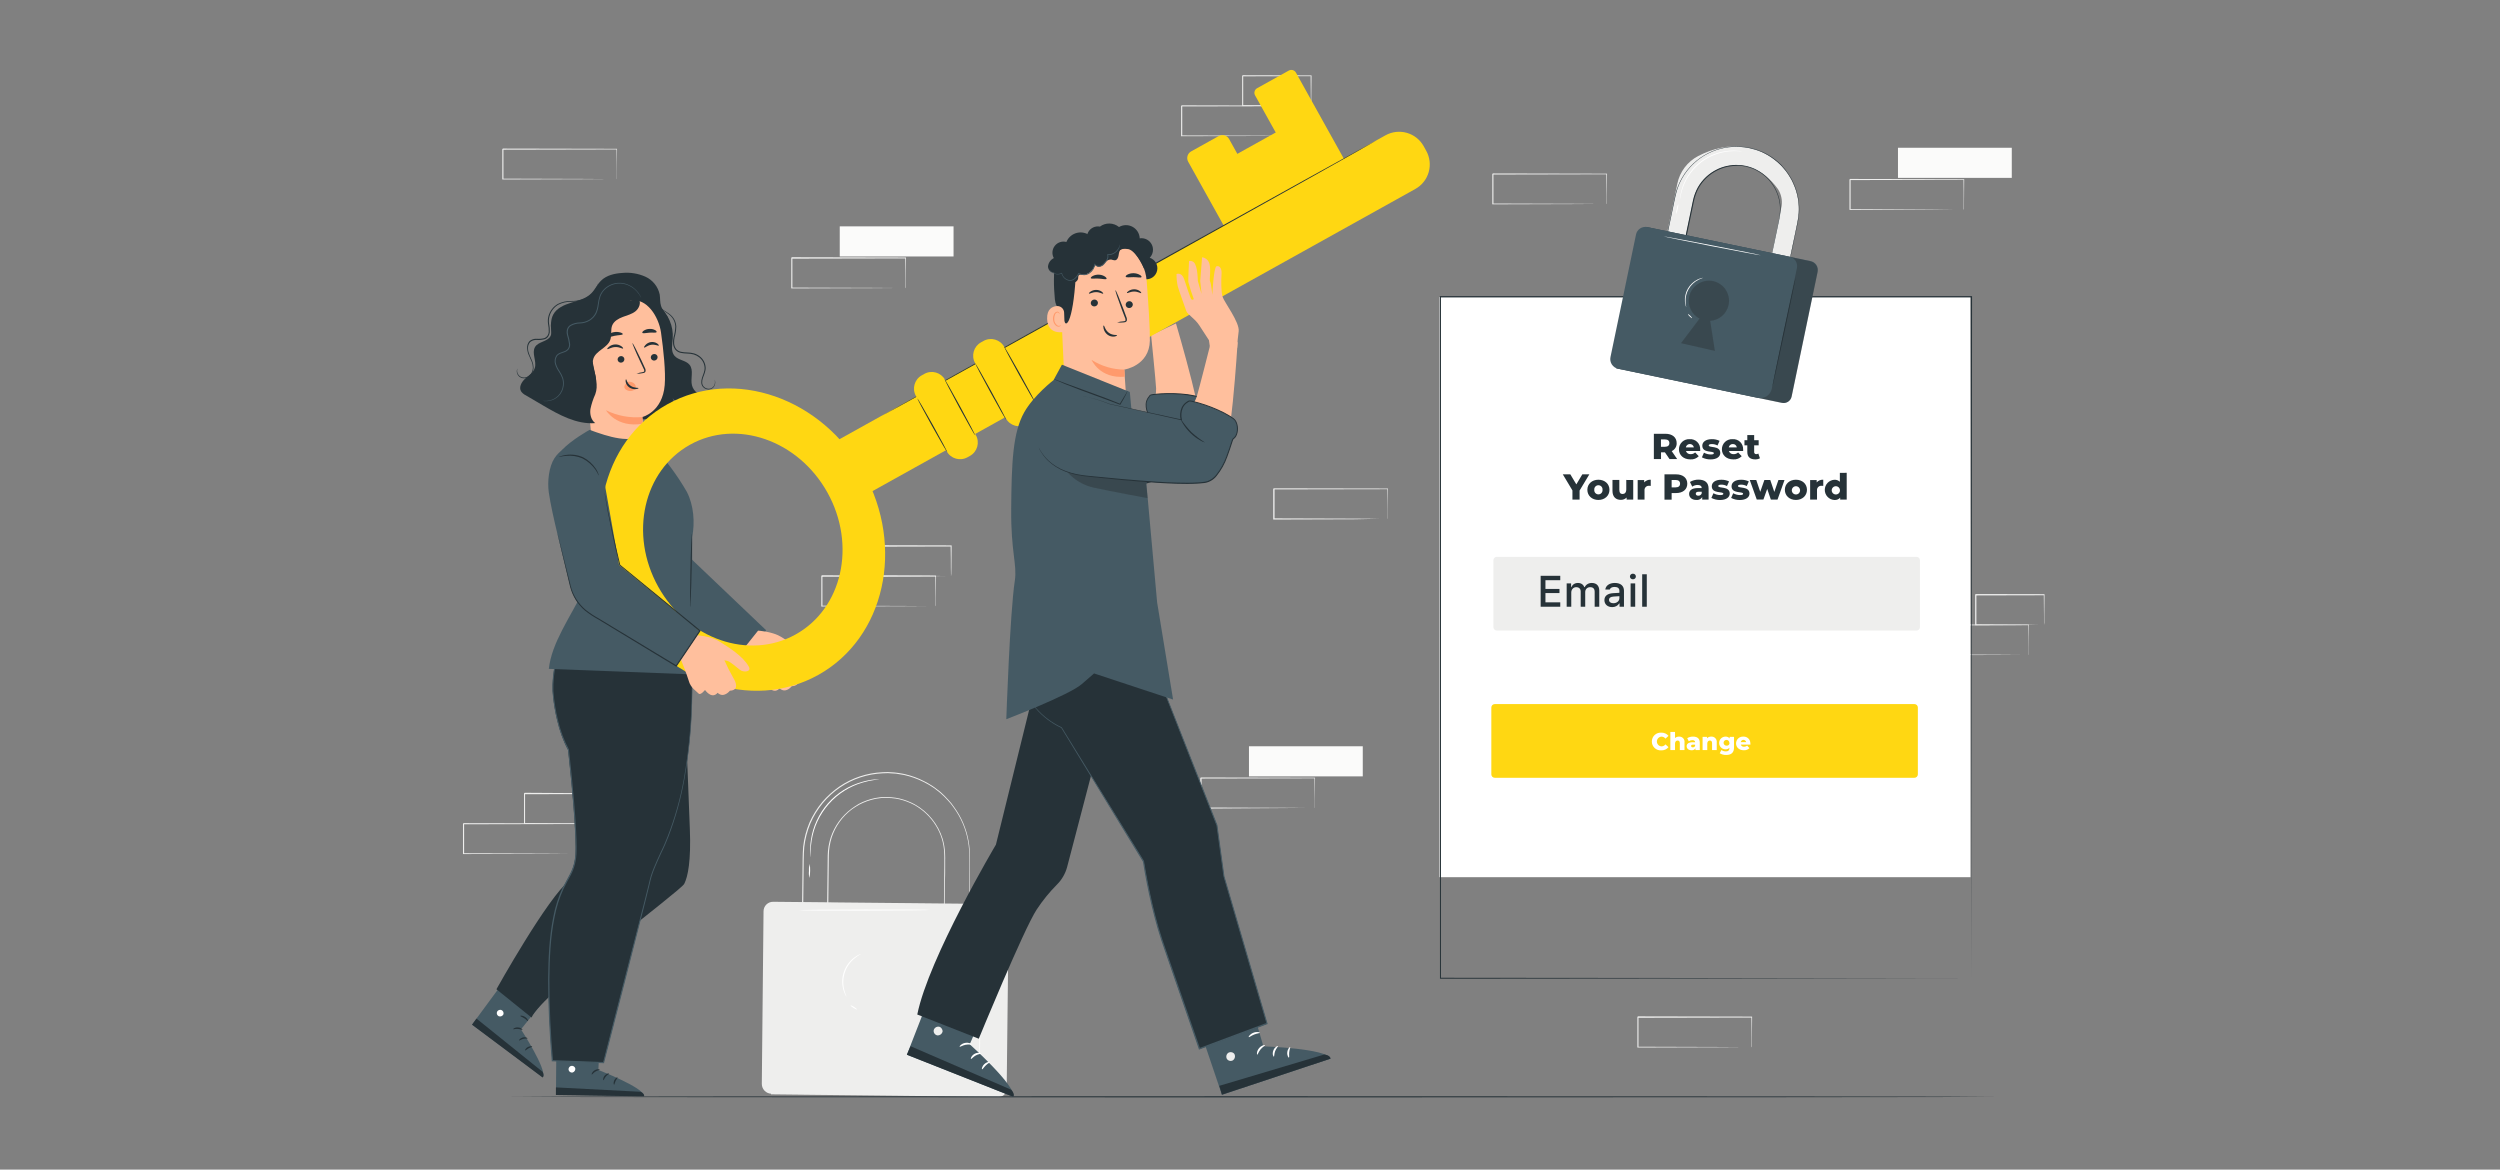 <svg width="342" height="160" viewBox="0 0 342 160" fill="none" xmlns="http://www.w3.org/2000/svg">
<rect x="0" y="0" width="342" height="160" fill="#808080" stroke="none"/>
<path d="M189.826 70.995C189.826 70.995 189.826 70.966 189.826 70.918V70.707C189.826 70.515 189.826 70.243 189.826 69.898C189.826 69.187 189.826 68.163 189.8 66.877L189.848 66.925L174.28 66.954C174.315 66.918 174.2 67.034 174.36 66.877V68.963C174.36 69.648 174.36 70.326 174.36 70.989L174.283 70.909L185.378 70.944L188.651 70.966H189.538H189.768C189.796 70.964 189.824 70.964 189.851 70.966H189.781H189.557H188.69L185.4 71.04L174.251 71.075H174.174V70.998C174.174 70.336 174.174 69.658 174.174 68.973V66.88L174.254 66.8L189.822 66.829H189.88V66.88C189.88 68.179 189.861 69.213 189.854 69.93C189.854 70.272 189.854 70.538 189.854 70.73C189.854 70.813 189.854 70.88 189.854 70.931C189.848 70.954 189.838 70.975 189.826 70.995Z" fill="#EEEEED"/>
<path d="M219.771 27.917C219.768 27.892 219.768 27.868 219.771 27.843C219.771 27.789 219.771 27.718 219.771 27.632C219.771 27.437 219.771 27.168 219.771 26.819C219.771 26.109 219.755 25.088 219.746 23.798L219.794 23.846L204.226 23.878C204.261 23.843 204.146 23.958 204.302 23.798V27.917L204.222 27.84L215.317 27.875L218.594 27.898H219.48H219.71H219.794C219.769 27.901 219.744 27.901 219.72 27.898H219.499H218.629L215.371 27.92L204.222 27.955H204.146V23.805C204.302 23.648 204.187 23.76 204.226 23.725L219.794 23.757H219.842V23.805C219.842 25.107 219.819 26.138 219.813 26.854C219.813 27.197 219.813 27.466 219.813 27.654C219.813 27.738 219.813 27.805 219.813 27.859C219.801 27.88 219.787 27.899 219.771 27.917Z" fill="#EEEEED"/>
<path d="M277.506 89.6C277.503 89.576 277.503 89.551 277.506 89.526V89.315C277.506 89.123 277.506 88.851 277.506 88.506C277.506 87.795 277.506 86.771 277.48 85.482L277.528 85.53L261.96 85.562L262.04 85.482V89.6L261.963 89.523L273.058 89.558L276.331 89.581H277.218H277.448H277.531C277.531 89.581 277.509 89.581 277.458 89.581H277.237H276.37L273.112 89.603L261.963 89.638H261.883V85.498L261.963 85.421L277.531 85.45H277.56V85.498C277.56 86.8 277.541 87.83 277.534 88.55C277.534 88.893 277.534 89.158 277.534 89.35V89.552C277.526 89.569 277.516 89.585 277.506 89.6Z" fill="#EEEEED"/>
<path d="M279.618 85.494C279.613 85.469 279.613 85.443 279.618 85.418C279.618 85.357 279.618 85.286 279.618 85.2C279.618 84.995 279.618 84.72 279.618 84.374C279.618 83.651 279.602 82.63 279.589 81.376L279.646 81.434L270.293 81.456C270.219 81.526 270.389 81.36 270.37 81.376V83.494C270.37 84.186 270.37 84.851 270.37 85.491L270.293 85.418L276.987 85.453L278.936 85.475H279.461H279.65C279.593 85.48 279.536 85.48 279.48 85.475H278.968L277.048 85.498L270.306 85.533H270.2V85.456C270.2 84.816 270.2 84.15 270.2 83.459V81.341C270.181 81.36 270.35 81.19 270.28 81.264L279.634 81.283H279.691V81.338C279.691 82.618 279.669 83.638 279.662 84.368C279.662 84.71 279.662 84.982 279.662 85.184C279.653 85.288 279.639 85.392 279.618 85.494Z" fill="#EEEEED"/>
<path d="M132.456 135.878V135.504C132.456 135.258 132.456 134.896 132.456 134.422C132.456 133.462 132.475 132.07 132.488 130.262C132.501 128.454 132.523 126.262 132.546 123.706C132.558 122.426 132.571 121.063 132.584 119.619C132.584 118.173 132.715 116.634 132.418 115.053C132.12 113.397 131.449 111.831 130.456 110.474C130.325 110.298 130.2 110.118 130.062 109.946C129.925 109.773 129.768 109.626 129.621 109.45C129.32 109.116 128.999 108.801 128.661 108.506C128.498 108.349 128.306 108.224 128.126 108.08C127.947 107.936 127.771 107.789 127.57 107.674C127.182 107.415 126.778 107.182 126.36 106.976C125.505 106.546 124.6 106.223 123.666 106.016L122.942 105.898L122.581 105.837L122.213 105.814L121.47 105.766C121.221 105.766 120.971 105.782 120.722 105.792C118.653 105.886 116.65 106.55 114.936 107.712C113.132 108.934 111.718 110.649 110.862 112.653C110.433 113.687 110.151 114.776 110.024 115.888C109.928 117.008 109.954 118.163 109.931 119.318C109.88 123.949 109.826 128.742 109.771 133.654C109.771 134.309 109.764 134.962 109.749 135.613L109.669 135.53L113.096 135.568L113.016 135.648C113.057 131.936 113.098 128.309 113.141 124.768C113.16 123.006 113.18 121.268 113.202 119.555C113.202 118.702 113.211 117.854 113.23 117.011C113.249 116.17 113.389 115.336 113.646 114.534C114.172 112.975 115.161 111.614 116.482 110.634C116.638 110.51 116.802 110.396 116.971 110.291L117.483 109.971C117.831 109.787 118.191 109.629 118.562 109.498C118.928 109.364 119.303 109.257 119.685 109.178C119.874 109.136 120.066 109.12 120.254 109.088L120.539 109.05H120.827C121.579 109.008 122.333 109.071 123.067 109.238C123.783 109.41 124.473 109.674 125.122 110.022C126.966 111.046 128.342 112.745 128.962 114.762C129.142 115.387 129.25 116.031 129.282 116.682C129.282 116.842 129.282 117.002 129.298 117.158C129.314 117.315 129.298 117.478 129.298 117.629C129.298 117.949 129.298 118.25 129.298 118.557C129.298 119.168 129.298 119.77 129.275 120.358C129.243 122.714 129.218 124.877 129.192 126.829C129.138 130.73 129.096 133.782 129.067 135.811L129.045 135.789L131.63 135.83H132.27H132.478H131.64L129.042 135.814H129.019V135.792C129.019 133.763 129.064 130.71 129.099 126.81C129.118 124.858 129.141 122.691 129.163 120.336C129.163 119.747 129.163 119.146 129.182 118.534C129.182 118.214 129.182 117.92 129.182 117.606C129.182 117.453 129.182 117.286 129.182 117.139L129.163 116.669C129.116 115.357 128.726 114.081 128.034 112.966C127.311 111.773 126.289 110.79 125.067 110.115C124.43 109.774 123.751 109.516 123.048 109.347C122.323 109.185 121.579 109.124 120.837 109.168H120.555L120.277 109.21C120.088 109.238 119.899 109.254 119.714 109.296C118.962 109.456 118.235 109.718 117.554 110.074L117.051 110.374C116.885 110.472 116.725 110.579 116.571 110.694C115.273 111.66 114.303 113 113.79 114.534C113.538 115.321 113.403 116.14 113.387 116.966C113.387 117.807 113.378 118.655 113.358 119.51C113.339 121.217 113.32 122.955 113.301 124.723C113.262 128.243 113.221 131.882 113.179 135.603V135.683H113.099L109.669 135.645H109.589V135.565C109.589 134.925 109.596 134.272 109.611 133.606C109.669 128.698 109.723 123.904 109.778 119.27C109.8 118.112 109.778 116.97 109.87 115.824C110.001 114.697 110.289 113.594 110.725 112.547C111.171 111.546 111.748 110.609 112.44 109.76C113.141 108.933 113.949 108.202 114.843 107.587C116.58 106.409 118.609 105.736 120.706 105.642C120.958 105.642 121.211 105.613 121.464 105.619L122.325 105.67L122.798 105.725L123.515 105.843L123.835 105.914C124.724 106.122 125.583 106.437 126.395 106.854C126.819 107.062 127.229 107.299 127.621 107.562C127.822 107.68 127.995 107.84 128.181 107.974C128.366 108.109 128.555 108.246 128.725 108.403C129.064 108.704 129.384 109.024 129.685 109.363L130.133 109.866C130.27 110.042 130.395 110.224 130.526 110.403C131.528 111.776 132.204 113.36 132.501 115.034C132.798 116.634 132.648 118.182 132.658 119.629C132.667 121.075 132.619 122.451 132.603 123.731C132.568 126.291 132.536 128.493 132.51 130.294C132.485 132.096 132.466 133.494 132.45 134.435C132.45 134.902 132.45 135.264 132.43 135.507C132.411 135.75 132.456 135.878 132.456 135.878Z" fill="#EEEEED"/>
<path d="M105.764 123.431L136.802 123.783C137.119 123.787 137.422 123.916 137.644 124.143C137.866 124.37 137.989 124.676 137.985 124.993L137.713 148.982C137.709 149.271 137.592 149.546 137.385 149.748C137.179 149.949 136.901 150.061 136.612 150.058L105.478 149.704L105.777 123.431L105.764 123.431Z" fill="#EEEEED"/>
<path d="M105.764 123.364L133.06 123.637C133.405 123.64 133.734 123.78 133.975 124.026C134.216 124.272 134.35 124.604 134.346 124.949L134.113 148.309C134.109 148.733 133.936 149.138 133.633 149.435C133.33 149.733 132.921 149.897 132.497 149.893L105.546 149.623C105.19 149.62 104.849 149.475 104.6 149.22C104.35 148.966 104.212 148.622 104.216 148.266L104.452 124.65C104.455 124.305 104.596 123.976 104.842 123.735C105.088 123.494 105.42 123.36 105.764 123.364Z" fill="#EEEEED"/>
<path d="M123.272 134.448C123.278 133.957 123.185 133.47 122.998 133.016C122.812 132.562 122.537 132.149 122.188 131.804C121.839 131.458 121.425 131.186 120.969 131.004C120.513 130.821 120.025 130.733 119.534 130.742C118.59 130.771 117.692 131.158 117.025 131.826C116.357 132.494 115.969 133.392 115.941 134.336C115.926 135.137 116.175 135.92 116.649 136.565C117.123 137.211 117.796 137.682 118.565 137.907L116.117 142.938L122.437 143.126L120.568 137.92C121.335 137.714 122.013 137.263 122.501 136.637C122.989 136.01 123.26 135.242 123.272 134.448Z" fill="#EEEEED"/>
<path d="M133.938 147.549C133.893 147.549 133.938 142.976 134.018 137.338C134.098 131.699 134.213 127.123 134.258 127.123C134.302 127.123 134.258 131.696 134.178 137.338C134.098 142.979 133.982 147.552 133.938 147.549Z" fill="#FBFBFA"/>
<path d="M127.269 124.48C127.269 124.525 123.246 124.57 118.283 124.579C113.32 124.589 109.294 124.56 109.294 124.515C109.294 124.47 113.317 124.429 118.283 124.419C123.25 124.41 127.269 124.429 127.269 124.48Z" fill="white"/>
<path d="M115.8 136.339C115.737 136.271 115.686 136.193 115.65 136.109C115.535 135.886 115.443 135.652 115.374 135.411C115.145 134.608 115.167 133.753 115.435 132.962C115.704 132.171 116.207 131.48 116.878 130.982C117.078 130.832 117.292 130.702 117.518 130.595C117.598 130.551 117.685 130.521 117.774 130.506C117.774 130.531 117.426 130.682 116.946 131.072C116.315 131.575 115.842 132.249 115.583 133.013C115.324 133.777 115.289 134.599 115.483 135.382C115.64 136 115.826 136.32 115.8 136.339Z" fill="white"/>
<path d="M117.24 138.093C117.218 138.131 117.003 138.038 116.76 137.888C116.517 137.738 116.341 137.584 116.363 137.546C116.386 137.507 116.603 137.6 116.846 137.75C117.09 137.901 117.24 138.054 117.24 138.093Z" fill="white"/>
<path d="M120.286 106.614C120.082 106.653 119.876 106.68 119.669 106.694C119.11 106.769 118.558 106.888 118.018 107.05C116.223 107.57 114.613 108.592 113.377 109.994C112.141 111.396 111.33 113.12 111.038 114.966C110.942 115.522 110.894 116.085 110.894 116.65C110.894 117.046 110.894 117.27 110.894 117.27C110.877 117.219 110.869 117.165 110.869 117.11C110.869 117.005 110.837 116.851 110.834 116.65C110.811 116.08 110.843 115.51 110.93 114.947C111.197 113.07 112.007 111.312 113.262 109.891C114.516 108.469 116.16 107.446 117.989 106.947C118.536 106.787 119.098 106.679 119.666 106.627C119.864 106.605 120.021 106.608 120.126 106.605C120.18 106.603 120.234 106.606 120.286 106.614Z" fill="white"/>
<path d="M110.725 120.102C110.652 119.788 110.632 119.463 110.667 119.142C110.645 118.819 110.679 118.494 110.766 118.182C110.863 118.82 110.849 119.47 110.725 120.102Z" fill="white"/>
<path d="M130.446 30.966H114.878V35.085H130.446V30.966Z" fill="#FBFBFA"/>
<path d="M123.864 39.424C123.864 39.424 123.864 39.398 123.864 39.35V39.139C123.864 38.944 123.864 38.672 123.864 38.326C123.864 37.616 123.864 36.595 123.838 35.306L123.886 35.354L108.318 35.386C108.354 35.35 108.238 35.462 108.398 35.306V37.392C108.398 38.079 108.398 38.754 108.398 39.418L108.322 39.341L119.416 39.376L122.69 39.398H123.576H123.806C123.834 39.396 123.862 39.396 123.89 39.398H123.819H123.595H122.728L119.47 39.421L108.322 39.456H108.245V39.379C108.245 38.716 108.245 38.041 108.245 37.354V35.267L108.325 35.187L123.893 35.219H123.941V35.267C123.941 36.566 123.922 37.6 123.915 38.317C123.915 38.659 123.915 38.925 123.915 39.117C123.915 39.2 123.915 39.267 123.915 39.318C123.915 39.37 123.867 39.424 123.864 39.424Z" fill="#EEEEED"/>
<path d="M275.211 20.214H259.643V24.333H275.211V20.214Z" fill="#FBFBFA"/>
<path d="M268.629 28.672C268.626 28.648 268.626 28.623 268.629 28.598V28.387C268.629 28.192 268.629 27.923 268.629 27.574C268.629 26.864 268.629 25.843 268.603 24.554L268.651 24.602L253.083 24.634C253.118 24.598 253.003 24.71 253.163 24.554V25.075C253.163 25.251 253.163 25.427 253.163 25.6V28.672L253.086 28.595L264.181 28.63L267.454 28.653H268.341H268.571H268.654H268.581H268.36H267.493L264.235 28.675L253.086 28.71H253.006V24.56L253.086 24.48L268.654 24.512H268.702V24.56C268.702 25.859 268.683 26.893 268.677 27.61C268.677 27.952 268.677 28.218 268.677 28.41C268.677 28.493 268.677 28.56 268.677 28.614C268.677 28.669 268.632 28.672 268.629 28.672Z" fill="#EEEEED"/>
<path d="M186.427 102.09H170.859V106.208H186.427V102.09Z" fill="#FBFBFA"/>
<path d="M179.845 110.547C179.843 110.522 179.843 110.496 179.845 110.47V110.259C179.845 110.067 179.845 109.795 179.845 109.45C179.845 108.739 179.829 107.718 179.819 106.429L179.867 106.477L164.299 106.509C164.334 106.474 164.219 106.586 164.376 106.429V110.541L164.299 110.464L175.394 110.499L178.667 110.522H179.554H179.784H179.867H179.794H179.573H178.706L175.448 110.544L164.28 110.624H164.2V106.435L164.28 106.355L179.848 106.387H179.896V106.435C179.896 107.734 179.877 108.768 179.87 109.485C179.87 109.827 179.87 110.093 179.87 110.285C179.87 110.368 179.87 110.435 179.87 110.486C179.863 110.507 179.855 110.527 179.845 110.547Z" fill="#EEEEED"/>
<path d="M84.363 24.515C84.36 24.491 84.36 24.466 84.363 24.442C84.363 24.387 84.363 24.317 84.363 24.23C84.363 24.035 84.363 23.766 84.363 23.418C84.363 22.707 84.363 21.686 84.338 20.397L84.386 20.445L68.795 20.48C68.83 20.445 68.715 20.56 68.872 20.4V24.515L68.795 24.438L79.89 24.474L83.163 24.496H84.05H84.28H84.363C84.339 24.499 84.314 24.499 84.29 24.496H84.069H83.198L79.944 24.518L68.795 24.554H68.715V20.403L68.795 20.323L84.363 20.355H84.411V20.403C84.411 21.706 84.392 22.736 84.386 23.453C84.386 23.795 84.386 24.064 84.386 24.253C84.386 24.336 84.386 24.403 84.386 24.458C84.38 24.477 84.372 24.497 84.363 24.515Z" fill="#EEEEED"/>
<path d="M239.611 143.274C239.611 143.274 239.611 143.248 239.611 143.2V142.989C239.611 142.794 239.611 142.525 239.611 142.176C239.611 141.466 239.611 140.445 239.586 139.155L239.634 139.203L224.066 139.235L224.146 139.155V141.242C224.146 141.931 224.146 142.606 224.146 143.267L224.069 143.19L235.163 143.226L238.437 143.248H239.323H239.557H239.637C239.637 143.248 239.614 143.248 239.566 143.248H239.342H238.475L235.218 143.27L224.069 143.306H223.992V143.229C223.992 142.565 223.992 141.89 223.992 141.203V139.117L224.072 139.037L239.64 139.069H239.688V139.117C239.688 140.416 239.669 141.45 239.662 142.166C239.662 142.509 239.662 142.774 239.662 142.966C239.662 143.05 239.662 143.117 239.662 143.171C239.662 143.226 239.614 143.277 239.611 143.274Z" fill="#EEEEED"/>
<path d="M177.195 18.602C177.195 18.602 177.195 18.573 177.195 18.525V18.314C177.195 18.122 177.195 17.85 177.195 17.504C177.195 16.794 177.195 15.77 177.17 14.483L177.218 14.531L161.65 14.56L161.73 14.483V16.576C161.73 17.265 161.73 17.94 161.73 18.602L161.653 18.525L172.747 18.56L176.021 18.579H176.907H177.141C177.167 18.577 177.194 18.577 177.221 18.579H177.15H176.926H176.059L172.802 18.602L161.653 18.637H161.576V18.56C161.576 17.898 161.576 17.222 161.576 16.534V14.49L161.656 14.41L177.224 14.442H177.272V14.49C177.272 15.789 177.253 16.822 177.246 17.539C177.246 17.882 177.246 18.147 177.246 18.339V18.541C177.232 18.564 177.215 18.584 177.195 18.602Z" fill="#EEEEED"/>
<path d="M179.32 14.483C179.318 14.457 179.318 14.43 179.32 14.403C179.32 14.346 179.32 14.272 179.32 14.186C179.32 13.984 179.32 13.709 179.32 13.36C179.32 12.637 179.301 11.619 179.288 10.365L179.346 10.419L169.992 10.442L170.069 10.365V12.48C170.069 13.168 170.069 13.837 170.069 14.477L169.995 14.4L176.686 14.435L178.635 14.458H179.16H179.349C179.292 14.462 179.236 14.462 179.179 14.458H178.667L176.747 14.477L170.005 14.512H169.928V14.438C169.928 13.798 169.928 13.13 169.928 12.442V10.371C169.909 10.371 170.078 10.221 170.008 10.291L179.362 10.314H179.419V10.371C179.419 11.651 179.394 12.669 179.387 13.402C179.387 13.744 179.387 14.013 179.387 14.214C179.387 14.416 179.32 14.486 179.32 14.483Z" fill="#EEEEED"/>
<path d="M78.955 116.8C78.954 116.775 78.954 116.751 78.955 116.726C78.955 116.672 78.955 116.602 78.955 116.515C78.955 116.32 78.955 116.051 78.955 115.706C78.955 114.995 78.955 113.971 78.93 112.682L78.978 112.73L63.41 112.762L63.49 112.682V114.771C63.49 115.458 63.49 116.133 63.49 116.797L63.413 116.72L74.507 116.755L77.781 116.778H78.667H78.901H78.981C78.981 116.778 78.958 116.778 78.91 116.778H78.686H77.819L74.562 116.8L63.413 116.835H63.336V116.8C63.336 116.138 63.336 115.462 63.336 114.774V112.685C63.496 112.528 63.381 112.643 63.416 112.608L78.984 112.637H79.032V112.685C79.032 113.987 79.013 115.018 79.006 115.738C79.006 116.08 79.006 116.346 79.006 116.538V116.739C78.958 116.8 78.958 116.8 78.955 116.8Z" fill="#EEEEED"/>
<path d="M81.08 112.688C81.078 112.662 81.078 112.637 81.08 112.611C81.08 112.55 81.08 112.48 81.08 112.394C81.08 112.189 81.08 111.914 81.08 111.568C81.08 110.845 81.061 109.824 81.048 108.57L81.106 108.627L71.752 108.65C71.682 108.72 71.848 108.554 71.829 108.57V110.688C71.829 111.379 71.829 112.045 71.829 112.685L71.755 112.611L78.446 112.646L80.395 112.669H80.92H81.109C81.052 112.673 80.996 112.673 80.939 112.669H80.427L78.507 112.691L71.765 112.726H71.688V112.65C71.688 112.01 71.688 111.344 71.688 110.653V108.534L71.768 108.454L81.08 108.512H81.138V108.57C81.138 109.85 81.112 110.87 81.106 111.6C81.106 111.942 81.106 112.214 81.106 112.416C81.106 112.618 81.08 112.694 81.08 112.688Z" fill="#EEEEED"/>
<path d="M127.979 82.941C127.976 82.916 127.976 82.892 127.979 82.867V82.656C127.979 82.461 127.979 82.192 127.979 81.846C127.979 81.133 127.963 80.112 127.954 78.822L128.002 78.87L112.434 78.902C112.469 78.867 112.354 78.982 112.51 78.822V82.934L112.434 82.858L123.528 82.893L126.802 82.915H127.688H127.918H128.002H127.928H127.707H126.837L123.582 82.934L112.434 82.97H112.354V78.778L112.434 78.698L128.002 78.73H128.05V78.778C128.05 80.08 128.03 81.11 128.024 81.83C128.024 82.17 128.024 82.438 128.024 82.627V82.832C128.015 82.87 128 82.907 127.979 82.941Z" fill="#EEEEED"/>
<path d="M130.091 78.822C130.087 78.797 130.087 78.771 130.091 78.746C130.091 78.685 130.091 78.614 130.091 78.525L130.075 77.699C130.075 76.979 130.075 75.958 130.046 74.704L130.104 74.762L120.747 74.784L120.827 74.704V76.822C120.827 77.51 120.827 78.179 120.827 78.819L120.75 78.746L127.442 78.781L129.394 78.8H129.918H130.107C130.05 78.804 129.992 78.804 129.934 78.8H129.426L127.506 78.822L120.763 78.858H120.69V78.781C120.69 78.141 120.69 77.472 120.69 76.784V74.666C120.69 74.682 120.843 74.515 120.77 74.586L130.126 74.608H130.184V74.666C130.184 75.946 130.162 76.966 130.155 77.696C130.155 78.038 130.155 78.31 130.139 78.509C130.123 78.707 130.094 78.826 130.091 78.822Z" fill="#EEEEED"/>
<path d="M273.195 150.045C273.195 150.09 227.579 150.128 171.326 150.128C115.074 150.128 69.445 150.08 69.445 150.045C69.445 150.01 115.051 149.962 171.326 149.962C227.602 149.962 273.195 150 273.195 150.045Z" fill="#263238"/>
<path d="M269.56 40.64H196.92V120H269.56V40.64Z" fill="white"/>
<path d="M269.682 133.834C269.682 133.178 269.65 95.939 269.605 40.608L269.682 40.682H197.042L197.125 40.598C197.125 75.181 197.125 107.29 197.125 133.824L197.054 133.757L269.694 133.824L197.054 133.894H196.987V133.824C196.987 107.29 196.987 75.181 196.971 40.598V40.515H197.064H269.704H269.778V40.592C269.71 95.939 269.682 133.178 269.682 133.834Z" fill="#263238"/>
<path d="M262.184 76.176H204.76C204.504 76.176 204.296 76.384 204.296 76.64V85.792C204.296 86.048 204.504 86.256 204.76 86.256H262.184C262.44 86.256 262.648 86.048 262.648 85.792V76.64C262.648 76.384 262.44 76.176 262.184 76.176Z" fill="#EEEEED"/>
<path d="M213.444 82.402V83H210.761V78.772H213.444V79.37H211.417V80.565H213.336V81.134H211.417V82.402H213.444ZM214.32 83V79.81H214.927V80.322H214.974C215.114 79.962 215.437 79.748 215.861 79.748C216.298 79.748 216.6 79.974 216.74 80.322H216.79C216.951 79.974 217.317 79.748 217.76 79.748C218.404 79.748 218.779 80.138 218.779 80.803V83H218.15V80.967C218.15 80.536 217.944 80.325 217.531 80.325C217.124 80.325 216.858 80.618 216.858 80.993V83H216.239V80.905C216.239 80.545 215.999 80.325 215.624 80.325C215.24 80.325 214.95 80.639 214.95 81.049V83H214.32ZM220.707 82.522C221.182 82.522 221.533 82.221 221.533 81.825V81.559L220.754 81.608C220.315 81.638 220.115 81.787 220.115 82.068C220.115 82.356 220.364 82.522 220.707 82.522ZM220.546 83.053C219.931 83.053 219.483 82.681 219.483 82.098C219.483 81.523 219.91 81.192 220.669 81.145L221.533 81.096V80.82C221.533 80.483 221.311 80.293 220.88 80.293C220.528 80.293 220.285 80.422 220.215 80.647H219.606C219.67 80.1 220.186 79.748 220.909 79.748C221.709 79.748 222.16 80.147 222.16 80.82V83H221.554V82.552H221.504C221.314 82.871 220.965 83.053 220.546 83.053ZM223.068 83V79.81H223.695V83H223.068ZM223.382 79.25C223.148 79.25 222.975 79.083 222.975 78.866C222.975 78.647 223.148 78.48 223.382 78.48C223.616 78.48 223.789 78.647 223.789 78.866C223.789 79.083 223.616 79.25 223.382 79.25ZM224.65 83V78.564H225.28V83H224.65Z" fill="#263238"/>
<path d="M261.899 96.32H204.478C204.222 96.32 204.014 96.528 204.014 96.784V105.936C204.014 106.192 204.222 106.4 204.478 106.4H261.899C262.155 106.4 262.363 106.192 262.363 105.936V96.784C262.363 96.528 262.155 96.32 261.899 96.32Z" fill="#FFD712"/>
<path d="M225.973 101.437C225.972 101.272 226.004 101.108 226.069 100.956C226.134 100.804 226.23 100.667 226.35 100.553C226.47 100.44 226.612 100.352 226.767 100.296C226.923 100.24 227.088 100.217 227.253 100.227C227.442 100.218 227.631 100.253 227.805 100.329C227.979 100.405 228.133 100.52 228.254 100.666L227.835 101.046C227.771 100.961 227.688 100.891 227.593 100.843C227.497 100.796 227.392 100.771 227.285 100.771C227.116 100.783 226.958 100.858 226.842 100.982C226.727 101.106 226.662 101.269 226.662 101.438C226.662 101.608 226.727 101.771 226.842 101.895C226.958 102.019 227.116 102.094 227.285 102.106C227.392 102.105 227.497 102.08 227.592 102.032C227.688 101.985 227.771 101.915 227.835 101.83L228.254 102.211C228.132 102.356 227.978 102.471 227.805 102.547C227.631 102.623 227.442 102.658 227.253 102.65C227.088 102.66 226.922 102.637 226.766 102.58C226.611 102.524 226.469 102.436 226.348 102.322C226.228 102.208 226.133 102.071 226.068 101.919C226.004 101.766 225.971 101.602 225.973 101.437Z" fill="white"/>
<path d="M230.44 101.571V102.605H229.8V101.674C229.8 101.414 229.685 101.306 229.502 101.306C229.32 101.306 229.144 101.43 229.144 101.731V102.605H228.504V100.131H229.144V100.966C229.292 100.833 229.486 100.762 229.685 100.768C229.79 100.76 229.896 100.775 229.995 100.814C230.094 100.852 230.182 100.912 230.255 100.989C230.327 101.066 230.382 101.158 230.414 101.259C230.446 101.36 230.455 101.466 230.44 101.571Z" fill="white"/>
<path d="M232.53 101.6V102.605H231.941V102.371C231.886 102.462 231.807 102.534 231.712 102.581C231.617 102.627 231.511 102.646 231.406 102.634C230.974 102.634 230.734 102.39 230.734 102.077C230.734 101.763 230.978 101.539 231.538 101.539H231.896C231.896 101.354 231.762 101.251 231.512 101.251C231.337 101.252 231.166 101.307 231.022 101.408L230.811 100.979C231.052 100.836 231.328 100.763 231.608 100.768C232.194 100.771 232.53 101.027 232.53 101.6ZM231.89 102.026V101.869H231.618C231.413 101.869 231.339 101.939 231.339 102.051C231.339 102.163 231.429 102.234 231.576 102.234C231.645 102.238 231.713 102.22 231.77 102.183C231.828 102.145 231.872 102.09 231.896 102.026H231.89Z" fill="white"/>
<path d="M234.85 101.571V102.605H234.21V101.674C234.21 101.414 234.098 101.306 233.915 101.306C233.733 101.306 233.554 101.43 233.554 101.731V102.605H232.914V100.8H233.515V100.995C233.59 100.92 233.68 100.861 233.778 100.822C233.877 100.783 233.982 100.765 234.088 100.768C234.194 100.759 234.301 100.774 234.4 100.811C234.5 100.849 234.589 100.909 234.663 100.986C234.736 101.063 234.791 101.156 234.823 101.257C234.855 101.359 234.864 101.466 234.85 101.571Z" fill="white"/>
<path d="M237.214 100.8V102.275C237.214 102.957 236.827 103.28 236.155 103.28C235.84 103.291 235.528 103.209 235.259 103.043L235.49 102.602C235.668 102.727 235.88 102.794 236.098 102.794C236.437 102.794 236.581 102.64 236.581 102.358V102.298C236.513 102.37 236.43 102.427 236.337 102.464C236.245 102.5 236.146 102.516 236.046 102.509C235.816 102.509 235.594 102.417 235.431 102.254C235.268 102.091 235.176 101.869 235.176 101.638C235.176 101.408 235.268 101.186 235.431 101.023C235.594 100.86 235.816 100.768 236.046 100.768C236.154 100.76 236.262 100.779 236.361 100.822C236.459 100.866 236.546 100.933 236.613 101.018V100.8H237.214ZM236.574 101.638C236.579 101.56 236.561 101.481 236.521 101.413C236.481 101.345 236.421 101.291 236.35 101.257C236.279 101.223 236.199 101.212 236.121 101.224C236.043 101.236 235.97 101.271 235.913 101.325C235.855 101.379 235.815 101.449 235.798 101.526C235.78 101.603 235.786 101.683 235.815 101.757C235.844 101.83 235.895 101.893 235.96 101.938C236.025 101.982 236.102 102.006 236.181 102.006C236.233 102.014 236.287 102.011 236.338 101.996C236.389 101.981 236.436 101.955 236.476 101.92C236.516 101.885 236.548 101.841 236.569 101.793C236.59 101.744 236.601 101.692 236.6 101.638H236.574Z" fill="white"/>
<path d="M239.454 101.862H238.142C238.172 101.954 238.232 102.033 238.313 102.086C238.395 102.138 238.491 102.161 238.587 102.15C238.741 102.155 238.891 102.099 239.003 101.994L239.323 102.339C239.225 102.443 239.104 102.523 238.971 102.574C238.837 102.624 238.694 102.645 238.552 102.634C237.912 102.634 237.493 102.237 237.493 101.696C237.493 101.569 237.52 101.443 237.571 101.326C237.622 101.209 237.697 101.104 237.79 101.017C237.883 100.93 237.993 100.863 238.113 100.82C238.233 100.778 238.361 100.76 238.488 100.768C238.614 100.76 238.741 100.778 238.86 100.822C238.978 100.866 239.086 100.935 239.177 101.023C239.267 101.111 239.338 101.218 239.385 101.335C239.432 101.453 239.453 101.579 239.448 101.706C239.48 101.75 239.458 101.811 239.454 101.862ZM238.133 101.526H238.872C238.858 101.439 238.813 101.359 238.745 101.301C238.677 101.243 238.591 101.212 238.502 101.212C238.413 101.212 238.327 101.243 238.26 101.301C238.192 101.359 238.147 101.439 238.133 101.526Z" fill="white"/>
<path d="M227.762 61.882H227.227V62.8H226.248V59.341H227.829C228.773 59.341 229.368 59.83 229.368 60.621C229.377 60.85 229.317 61.076 229.196 61.27C229.075 61.465 228.899 61.618 228.69 61.712L229.435 62.8H228.389L227.762 61.882ZM227.762 60.112H227.218V61.12H227.762C228.165 61.12 228.37 60.934 228.37 60.618C228.37 60.301 228.174 60.112 227.771 60.112H227.762Z" fill="#263238"/>
<path d="M232.584 61.699H230.638C230.68 61.833 230.766 61.948 230.883 62.026C230.999 62.104 231.139 62.14 231.278 62.128C231.392 62.132 231.505 62.114 231.611 62.074C231.717 62.033 231.814 61.972 231.896 61.894L232.389 62.41C232.242 62.561 232.064 62.678 231.868 62.754C231.671 62.829 231.46 62.86 231.25 62.845C230.29 62.845 229.678 62.256 229.678 61.456C229.678 61.267 229.717 61.08 229.792 60.906C229.868 60.733 229.978 60.577 230.116 60.447C230.254 60.318 230.417 60.219 230.595 60.155C230.773 60.091 230.962 60.065 231.15 60.077C231.338 60.064 231.526 60.091 231.703 60.156C231.88 60.22 232.041 60.322 232.176 60.452C232.311 60.583 232.417 60.741 232.488 60.916C232.558 61.09 232.591 61.278 232.584 61.466C232.6 61.536 232.59 61.622 232.584 61.699ZM230.622 61.203H231.72C231.698 61.074 231.631 60.956 231.53 60.872C231.43 60.787 231.303 60.74 231.171 60.74C231.04 60.74 230.913 60.787 230.812 60.872C230.712 60.956 230.645 61.074 230.622 61.203Z" fill="#263238"/>
<path d="M232.821 62.566L233.102 61.926C233.388 62.087 233.709 62.172 234.037 62.173C234.357 62.173 234.456 62.102 234.456 61.99C234.456 61.629 232.875 62.038 232.875 60.966C232.875 60.464 233.339 60.077 234.181 60.077C234.546 60.07 234.907 60.148 235.237 60.304L234.955 60.944C234.719 60.814 234.454 60.746 234.184 60.749C233.864 60.749 233.755 60.835 233.755 60.934C233.755 61.306 235.333 60.906 235.333 61.968C235.333 62.461 234.878 62.848 234.008 62.848C233.595 62.855 233.187 62.758 232.821 62.566Z" fill="#263238"/>
<path d="M238.459 61.699H236.514C236.556 61.833 236.642 61.948 236.759 62.026C236.875 62.103 237.014 62.14 237.154 62.128C237.267 62.132 237.38 62.114 237.486 62.074C237.592 62.033 237.689 61.972 237.771 61.894L238.267 62.41C238.12 62.561 237.941 62.678 237.744 62.754C237.547 62.829 237.335 62.86 237.125 62.845C236.165 62.845 235.554 62.256 235.554 61.456C235.554 61.267 235.592 61.08 235.668 60.906C235.743 60.733 235.853 60.577 235.991 60.447C236.129 60.318 236.292 60.219 236.47 60.155C236.648 60.091 236.837 60.065 237.026 60.077C237.213 60.064 237.402 60.091 237.578 60.156C237.755 60.22 237.916 60.322 238.051 60.452C238.186 60.583 238.292 60.741 238.363 60.916C238.433 61.09 238.466 61.278 238.459 61.466C238.475 61.536 238.466 61.622 238.459 61.699ZM236.498 61.203H237.595C237.578 61.072 237.513 60.952 237.411 60.867C237.31 60.782 237.18 60.739 237.048 60.746C236.916 60.74 236.787 60.784 236.685 60.869C236.583 60.953 236.516 61.072 236.498 61.203Z" fill="#263238"/>
<path d="M240.76 62.691C240.564 62.798 240.343 62.851 240.12 62.845C239.432 62.845 239.032 62.525 239.032 61.821V60.922H238.642V60.221H239.032V59.52H239.97V60.218H240.584V60.918H239.97V61.808C239.962 61.848 239.964 61.89 239.975 61.929C239.986 61.969 240.006 62.005 240.033 62.036C240.06 62.067 240.094 62.091 240.132 62.107C240.169 62.123 240.21 62.13 240.251 62.128C240.353 62.129 240.454 62.1 240.539 62.045L240.76 62.691Z" fill="#263238"/>
<path d="M216.088 67.107V68.349H215.109V67.091L213.79 64.89H214.821L215.643 66.262L216.462 64.89H217.422L216.088 67.107Z" fill="#263238"/>
<path d="M217.15 67.005C217.15 66.198 217.79 65.626 218.661 65.626C219.531 65.626 220.174 66.198 220.174 67.005C220.174 67.811 219.534 68.394 218.661 68.394C217.787 68.394 217.15 67.814 217.15 67.005ZM219.224 67.005C219.232 66.926 219.224 66.846 219.2 66.77C219.175 66.695 219.135 66.625 219.082 66.566C219.029 66.507 218.964 66.46 218.891 66.427C218.819 66.395 218.74 66.378 218.661 66.378C218.581 66.378 218.503 66.395 218.43 66.427C218.358 66.46 218.293 66.507 218.24 66.566C218.186 66.625 218.146 66.695 218.122 66.77C218.097 66.846 218.089 66.926 218.098 67.005C218.089 67.084 218.097 67.164 218.122 67.239C218.146 67.315 218.186 67.385 218.24 67.444C218.293 67.503 218.358 67.55 218.43 67.582C218.503 67.615 218.581 67.631 218.661 67.631C218.74 67.631 218.819 67.615 218.891 67.582C218.964 67.55 219.029 67.503 219.082 67.444C219.135 67.385 219.175 67.315 219.2 67.239C219.224 67.164 219.232 67.084 219.224 67.005Z" fill="#263238"/>
<path d="M223.426 65.67V68.349H222.52V68.061C222.417 68.167 222.293 68.25 222.156 68.305C222.018 68.361 221.871 68.386 221.723 68.381C221.083 68.381 220.587 68.003 220.587 67.155V65.658H221.525V67.002C221.525 67.418 221.688 67.578 221.97 67.578C222.251 67.578 222.475 67.395 222.475 66.938V65.658L223.426 65.67Z" fill="#263238"/>
<path d="M225.822 65.626V66.47C225.752 66.461 225.682 66.456 225.611 66.454C225.523 66.445 225.434 66.456 225.35 66.487C225.267 66.517 225.192 66.566 225.13 66.63C225.069 66.694 225.022 66.771 224.995 66.855C224.967 66.939 224.959 67.029 224.971 67.117V68.349H224.034V65.67H224.926V65.99C225.038 65.865 225.177 65.767 225.332 65.704C225.487 65.64 225.655 65.614 225.822 65.626Z" fill="#263238"/>
<path d="M230.821 66.17C230.821 66.954 230.226 67.45 229.282 67.45H228.68V68.355H227.701V64.89H229.282C230.226 64.89 230.821 65.379 230.821 66.17ZM229.832 66.17C229.832 65.85 229.627 65.661 229.224 65.661H228.68V66.672H229.24C229.627 66.672 229.832 66.486 229.832 66.17Z" fill="#263238"/>
<path d="M233.736 66.861V68.349H232.862V68.003C232.781 68.137 232.663 68.246 232.523 68.315C232.382 68.384 232.225 68.411 232.069 68.394C231.429 68.394 231.07 68.032 231.07 67.568C231.07 67.104 231.432 66.768 232.264 66.768H232.795C232.795 66.496 232.6 66.342 232.229 66.342C231.969 66.342 231.715 66.423 231.502 66.573L231.182 65.933C231.539 65.72 231.948 65.609 232.363 65.613C233.237 65.626 233.736 66.01 233.736 66.861ZM232.795 67.501V67.267H232.392C232.091 67.267 231.982 67.376 231.982 67.539C231.982 67.702 232.11 67.811 232.331 67.811C232.433 67.817 232.535 67.788 232.619 67.729C232.703 67.671 232.765 67.586 232.795 67.488V67.501Z" fill="#263238"/>
<path d="M234.117 68.115L234.398 67.475C234.683 67.639 235.005 67.725 235.333 67.725C235.653 67.725 235.752 67.654 235.752 67.542C235.752 67.181 234.171 67.59 234.171 66.518C234.171 66.013 234.635 65.629 235.474 65.629C235.839 65.621 236.202 65.699 236.533 65.856L236.251 66.496C236.015 66.365 235.75 66.297 235.48 66.298C235.16 66.298 235.051 66.387 235.051 66.486C235.051 66.858 236.626 66.458 236.626 67.52C236.626 68.013 236.171 68.4 235.301 68.4C234.888 68.406 234.481 68.308 234.117 68.115Z" fill="#263238"/>
<path d="M236.821 68.115L237.102 67.475C237.386 67.638 237.707 67.724 238.034 67.725C238.354 67.725 238.456 67.654 238.456 67.542C238.456 67.181 236.875 67.59 236.875 66.518C236.875 66.013 237.339 65.629 238.178 65.629C238.543 65.622 238.906 65.7 239.237 65.856L238.955 66.496C238.719 66.366 238.454 66.298 238.184 66.298C237.864 66.298 237.752 66.387 237.752 66.486C237.752 66.858 239.33 66.458 239.33 67.52C239.33 68.013 238.875 68.4 238.005 68.4C237.592 68.407 237.185 68.309 236.821 68.115Z" fill="#263238"/>
<path d="M244.123 65.67L243.163 68.349H242.254L241.755 66.88L241.234 68.339H240.325L239.365 65.661H240.254L240.802 67.28L241.368 65.661H242.171L242.725 67.296L243.291 65.661L244.123 65.67Z" fill="#263238"/>
<path d="M244.168 67.005C244.168 66.198 244.808 65.626 245.682 65.626C246.555 65.626 247.192 66.198 247.192 67.005C247.192 67.811 246.552 68.394 245.682 68.394C244.811 68.394 244.168 67.814 244.168 67.005ZM246.245 67.005C246.231 66.897 246.186 66.795 246.115 66.712C246.045 66.629 245.952 66.568 245.848 66.537C245.744 66.505 245.633 66.504 245.528 66.534C245.424 66.563 245.33 66.623 245.258 66.704C245.186 66.786 245.139 66.887 245.123 66.994C245.107 67.102 245.122 67.212 245.167 67.311C245.211 67.41 245.284 67.494 245.375 67.554C245.466 67.613 245.573 67.644 245.682 67.645C245.762 67.646 245.843 67.629 245.916 67.596C245.99 67.563 246.056 67.514 246.11 67.454C246.163 67.393 246.203 67.321 246.226 67.244C246.249 67.166 246.256 67.085 246.245 67.005Z" fill="#263238"/>
<path d="M249.422 65.626V66.47C249.351 66.461 249.28 66.455 249.208 66.454C249.12 66.445 249.03 66.455 248.947 66.486C248.863 66.516 248.787 66.565 248.726 66.629C248.664 66.693 248.617 66.77 248.59 66.854C248.563 66.939 248.555 67.029 248.568 67.117V68.349H247.627V65.67H248.523V65.99C248.635 65.864 248.774 65.766 248.93 65.702C249.086 65.639 249.255 65.613 249.422 65.626Z" fill="#263238"/>
<path d="M252.629 64.682V68.349H251.736V68.08C251.638 68.19 251.516 68.276 251.38 68.332C251.243 68.387 251.096 68.411 250.949 68.4C250.593 68.383 250.258 68.23 250.012 67.972C249.767 67.714 249.63 67.372 249.63 67.016C249.63 66.66 249.767 66.318 250.012 66.06C250.258 65.802 250.593 65.649 250.949 65.632C251.085 65.624 251.221 65.645 251.349 65.692C251.476 65.739 251.593 65.813 251.691 65.907V64.688L252.629 64.682ZM251.704 67.005C251.69 66.897 251.645 66.795 251.574 66.712C251.503 66.629 251.41 66.568 251.306 66.536C251.201 66.505 251.09 66.504 250.985 66.534C250.881 66.564 250.787 66.624 250.715 66.707C250.643 66.789 250.597 66.89 250.582 66.998C250.566 67.106 250.582 67.216 250.628 67.315C250.674 67.414 250.747 67.498 250.839 67.557C250.931 67.615 251.038 67.646 251.147 67.645C251.228 67.645 251.307 67.628 251.381 67.595C251.454 67.562 251.519 67.513 251.572 67.452C251.625 67.392 251.664 67.32 251.687 67.243C251.71 67.166 251.716 67.085 251.704 67.005Z" fill="#263238"/>
<path d="M243.054 44.106L240.526 43.581L243.726 28.186C243.845 27.378 243.668 26.555 243.227 25.869C239.198 20.291 232.645 22.557 231.64 27.376L228.76 41.136L226.232 40.608L229.461 25.114C229.627 24.312 229.97 23.558 230.464 22.905C230.958 22.252 231.592 21.718 232.318 21.341C240.459 17.146 247.291 23.667 245.899 30.352L243.054 44.106Z" fill="#EEEEED"/>
<path d="M243.054 44.106C243.054 44.106 243.07 44.01 243.109 43.83C243.147 43.651 243.198 43.379 243.269 43.03L243.909 39.968C244.184 38.64 244.517 37.018 244.904 35.133L245.544 32.118C245.742 31.05 246.072 29.93 246.085 28.72C246.104 27.454 245.835 26.2 245.298 25.053C245.227 24.906 245.16 24.752 245.086 24.605L244.83 24.173C244.656 23.883 244.465 23.605 244.258 23.338C244.155 23.197 244.034 23.075 243.922 22.944C243.81 22.813 243.701 22.678 243.57 22.563C243.321 22.315 243.056 22.084 242.776 21.872C242.208 21.428 241.587 21.057 240.926 20.768L240.411 20.576L240.12 20.48L239.851 20.41L239.31 20.269C239.125 20.227 238.939 20.208 238.754 20.176C237.21 19.946 235.633 20.148 234.197 20.758C233.057 21.243 232.036 21.971 231.207 22.891C230.378 23.811 229.76 24.902 229.397 26.086C229.163 26.902 229.013 27.757 228.83 28.608C228.12 32.022 227.381 35.558 226.629 39.168C226.526 39.651 226.427 40.128 226.328 40.611L226.28 40.538L228.808 41.066L228.738 41.114C229.307 38.378 229.867 35.699 230.408 33.114C230.679 31.814 230.947 30.534 231.211 29.274L231.602 27.398C231.739 26.779 231.963 26.182 232.267 25.626C232.884 24.552 233.812 23.69 234.93 23.155C235.067 23.094 235.198 23.021 235.342 22.973L235.765 22.826C236.048 22.741 236.337 22.675 236.629 22.63C236.919 22.586 237.212 22.563 237.506 22.56C237.65 22.56 237.797 22.56 237.941 22.579H238.155L238.37 22.614C238.933 22.691 239.482 22.847 240.002 23.078C240.503 23.309 240.973 23.604 241.4 23.955C242.216 24.644 242.837 25.534 243.202 26.538C243.554 27.477 243.656 28.491 243.499 29.482L243.442 29.837C243.419 29.952 243.394 30.067 243.371 30.182L243.227 30.867C243.131 31.318 243.038 31.76 242.949 32.195C242.584 33.93 242.248 35.526 241.947 36.963C241.339 39.843 240.866 42.083 240.552 43.584L240.536 43.562L242.456 43.968L242.923 44.07L243.077 44.106L242.926 44.077L242.462 43.987L240.542 43.597V43.578L241.906 36.954C242.203 35.514 242.546 33.917 242.894 32.179C242.984 31.747 243.077 31.302 243.17 30.851C243.214 30.627 243.262 30.397 243.31 30.17C243.336 30.054 243.358 29.939 243.384 29.821C243.41 29.702 243.419 29.587 243.438 29.472C243.592 28.496 243.489 27.497 243.141 26.573C242.78 25.586 242.166 24.711 241.362 24.035C240.94 23.69 240.475 23.401 239.979 23.174C239.469 22.95 238.931 22.797 238.379 22.72L238.168 22.688H237.954C237.813 22.688 237.672 22.669 237.528 22.688C236.949 22.695 236.374 22.783 235.819 22.95L235.403 23.098C235.265 23.149 235.131 23.209 235 23.277C233.903 23.802 232.991 24.649 232.389 25.706C232.093 26.251 231.877 26.836 231.749 27.443C231.621 28.064 231.491 28.689 231.358 29.318C231.096 30.579 230.829 31.859 230.558 33.158L228.891 41.158V41.219H228.83L226.302 40.691H226.245V40.63C226.344 40.154 226.443 39.67 226.546 39.187C227.301 35.568 228.037 32.032 228.75 28.627C228.933 27.773 229.07 26.925 229.32 26.093C229.58 25.279 229.951 24.506 230.424 23.795C231.36 22.42 232.674 21.345 234.206 20.698C235.661 20.081 237.258 19.878 238.821 20.112C239.01 20.144 239.198 20.166 239.384 20.205L240.024 20.371L240.366 20.48L240.878 20.672L241.115 20.771C241.741 21.055 242.331 21.413 242.872 21.837C243.152 22.054 243.42 22.288 243.672 22.538C243.773 22.648 243.869 22.762 243.96 22.88C244.072 23.014 244.197 23.136 244.296 23.277C244.507 23.548 244.701 23.831 244.878 24.125L245.134 24.56C245.211 24.71 245.275 24.88 245.349 25.014C245.888 26.175 246.157 27.443 246.133 28.723C246.133 29.946 245.784 31.069 245.582 32.141C245.381 33.213 245.144 34.221 244.942 35.165C244.546 37.05 244.2 38.685 243.922 40C243.643 41.315 243.422 42.352 243.282 43.05L243.112 43.84C243.077 44.019 243.054 44.106 243.054 44.106Z" fill="#263238"/>
<path d="M225.141 31.023L247.725 35.729C248.036 35.794 248.308 35.979 248.482 36.245C248.656 36.51 248.717 36.834 248.652 37.145L245.084 54.268C245.026 54.551 244.857 54.798 244.616 54.956C244.374 55.114 244.08 55.17 243.797 55.111L221.107 50.383L225.141 31.023Z" fill="#455A64"/>
<g opacity="0.3">
<path d="M225.153 31.041L247.618 35.722C247.96 35.794 248.26 35.998 248.452 36.291C248.643 36.583 248.711 36.94 248.639 37.282L245.121 54.167C245.056 54.481 244.868 54.757 244.6 54.932C244.331 55.108 244.004 55.17 243.69 55.105L221.119 50.402L225.153 31.041Z" fill="#1F1F1F"/>
</g>
<path d="M225.334 31.064L244.813 35.123C245.15 35.193 245.446 35.395 245.635 35.683C245.823 35.971 245.89 36.322 245.82 36.66L242.375 53.191C242.289 53.606 242.041 53.971 241.686 54.203C241.331 54.436 240.898 54.518 240.482 54.431L221.354 50.445C221.181 50.409 221.017 50.34 220.871 50.24C220.726 50.141 220.601 50.014 220.504 49.866C220.407 49.718 220.341 49.553 220.308 49.38C220.275 49.206 220.276 49.028 220.312 48.855L223.809 32.074C223.879 31.738 224.078 31.444 224.364 31.255C224.649 31.066 224.998 30.997 225.334 31.064Z" fill="#455A64"/>
<g opacity="0.3">
<path d="M236.475 41.715C236.551 41.353 236.553 40.98 236.481 40.617C236.41 40.255 236.266 39.91 236.059 39.604C235.852 39.298 235.586 39.036 235.276 38.835C234.966 38.634 234.618 38.497 234.254 38.432C233.552 38.316 232.832 38.473 232.241 38.869C231.65 39.266 231.233 39.873 231.074 40.566C230.947 41.156 231.019 41.771 231.276 42.317C231.533 42.863 231.962 43.309 232.498 43.587L229.954 46.95L234.597 48.006L233.957 43.894C234.557 43.856 235.128 43.623 235.583 43.229C236.038 42.835 236.351 42.304 236.475 41.715Z" fill="#1F1F1F"/>
</g>
<path d="M242.453 52.944C242.421 52.944 243.112 49.565 243.995 45.411C244.878 41.258 245.624 37.891 245.656 37.898C245.688 37.904 244.997 41.28 244.114 45.44C243.23 49.6 242.485 52.95 242.453 52.944Z" fill="#263238"/>
<path d="M240.878 34.925C240.878 34.957 237.893 34.403 234.226 33.69C230.558 32.976 227.586 32.371 227.592 32.339C227.598 32.307 230.578 32.858 234.248 33.571C237.918 34.285 240.885 34.88 240.878 34.925Z" fill="white"/>
<path d="M230.68 42.026C230.68 42.026 230.642 41.962 230.603 41.834C230.548 41.654 230.514 41.468 230.501 41.28C230.45 40.653 230.59 40.025 230.901 39.478C231.217 38.935 231.689 38.498 232.254 38.224C232.425 38.142 232.603 38.078 232.786 38.032C232.852 38.011 232.921 38.002 232.99 38.003C232.99 38.026 232.706 38.083 232.293 38.301C231.756 38.584 231.31 39.013 231.008 39.54C230.706 40.066 230.56 40.667 230.587 41.274C230.603 41.741 230.702 42.019 230.68 42.026Z" fill="white"/>
<path d="M231.48 43.52C231.458 43.546 231.31 43.446 231.16 43.299C231.01 43.152 230.894 43.014 230.917 42.979C230.939 42.944 231.086 43.056 231.237 43.2C231.387 43.344 231.502 43.52 231.48 43.52Z" fill="white"/>
<path d="M238.312 20.717C238.312 20.717 238.146 20.717 237.845 20.685C237.418 20.658 236.99 20.666 236.565 20.707C235.164 20.834 233.829 21.355 232.713 22.211C231.598 23.067 230.749 24.223 230.264 25.542C230.116 25.94 229.999 26.349 229.915 26.765C229.858 27.059 229.832 27.226 229.822 27.226C229.818 27.185 229.818 27.144 229.822 27.104C229.822 27.024 229.822 26.906 229.864 26.755C229.932 26.332 230.039 25.917 230.184 25.514C230.655 24.165 231.509 22.983 232.643 22.113C233.777 21.244 235.14 20.725 236.565 20.621C236.991 20.587 237.42 20.593 237.845 20.64C237.995 20.64 238.11 20.678 238.19 20.688C238.232 20.692 238.273 20.701 238.312 20.717Z" fill="white"/>
<path d="M229.288 29.293C229.28 29.05 229.312 28.808 229.384 28.576C229.416 28.337 229.487 28.104 229.595 27.888C229.605 28.129 229.574 28.371 229.502 28.602C229.471 28.843 229.398 29.076 229.288 29.293Z" fill="white"/>
<path d="M70.334 132.352L64.584 140.16L74.267 147.366C74.907 146.406 71.269 140.813 71.269 140.813L75.16 135.962L70.334 132.352Z" fill="#455A64"/>
<path d="M68.6 138.17C68.486 138.128 68.361 138.13 68.249 138.176C68.136 138.221 68.045 138.307 67.992 138.416C67.947 138.529 67.947 138.655 67.991 138.768C68.036 138.881 68.122 138.972 68.232 139.024C68.353 139.066 68.485 139.063 68.603 139.014C68.721 138.965 68.817 138.874 68.872 138.758C68.907 138.636 68.894 138.504 68.834 138.391C68.774 138.279 68.673 138.193 68.552 138.154" fill="white"/>
<path d="M64.571 140.179L65.182 139.341L74.229 146.624C74.229 146.624 74.517 147.136 74.229 147.402L64.571 140.179Z" fill="#263238"/>
<path d="M71.48 140.883C71.445 140.931 71.192 140.778 70.84 140.755C70.488 140.733 70.222 140.842 70.2 140.79C70.178 140.739 70.446 140.518 70.862 140.55C71.278 140.582 71.506 140.848 71.48 140.883Z" fill="#263238"/>
<path d="M72.168 142.061C72.142 142.115 71.88 142.042 71.57 142.122C71.259 142.202 71.058 142.381 71.01 142.342C70.962 142.304 71.134 142.022 71.522 141.923C71.909 141.824 72.2 142.016 72.168 142.061Z" fill="#263238"/>
<path d="M71.838 143.706C71.787 143.683 71.899 143.386 72.213 143.229C72.526 143.072 72.824 143.123 72.814 143.178C72.805 143.232 72.565 143.267 72.312 143.411C72.059 143.555 71.89 143.734 71.838 143.706Z" fill="#263238"/>
<path d="M72.229 139.68C72.174 139.709 72.008 139.482 71.726 139.302C71.445 139.123 71.176 139.05 71.179 138.982C71.182 138.915 71.499 138.902 71.838 139.12C72.178 139.338 72.28 139.661 72.229 139.68Z" fill="#263238"/>
<path d="M93.746 99.667C93.918 100.646 94.194 108.976 94.37 113.37C94.546 117.763 94.107 119.923 93.605 120.909C93.102 121.894 74.155 135.856 72.712 139.2L67.912 135.331C67.912 135.331 74.952 122.694 77.954 120.397C80.955 118.099 86.731 115.99 86.731 115.99L85.09 91.93L92.958 91.501L93.746 99.667Z" fill="#263238"/>
<path d="M76.136 140.074L76.053 149.76L88.12 149.926C88.066 148.774 81.854 146.371 81.854 146.371L82.174 140.16L76.136 140.074Z" fill="#455A64"/>
<path d="M78.13 145.811C78.013 145.845 77.913 145.92 77.849 146.023C77.784 146.126 77.76 146.249 77.781 146.368C77.811 146.486 77.884 146.588 77.986 146.653C78.088 146.718 78.212 146.742 78.331 146.72C78.454 146.683 78.559 146.603 78.627 146.494C78.694 146.384 78.719 146.254 78.696 146.128C78.653 146.008 78.565 145.91 78.451 145.854C78.337 145.798 78.206 145.788 78.085 145.827" fill="white"/>
<path d="M76.05 149.795V148.755L87.65 149.357C87.65 149.357 88.181 149.603 88.114 149.981L76.05 149.795Z" fill="#263238"/>
<path d="M82.04 146.326C82.04 146.387 81.742 146.41 81.451 146.595C81.16 146.781 81 147.024 80.946 147.002C80.891 146.979 80.984 146.637 81.342 146.419C81.701 146.202 82.066 146.272 82.04 146.326Z" fill="#263238"/>
<path d="M83.32 146.88C83.32 146.938 83.074 147.034 82.872 147.28C82.67 147.526 82.606 147.792 82.552 147.786C82.498 147.779 82.459 147.45 82.718 147.146C82.978 146.842 83.32 146.813 83.32 146.88Z" fill="#263238"/>
<path d="M84.008 148.394C83.954 148.394 83.877 148.109 84.03 147.789C84.184 147.469 84.466 147.344 84.488 147.392C84.51 147.44 84.341 147.613 84.216 147.878C84.091 148.144 84.066 148.387 84.008 148.394Z" fill="#263238"/>
<path d="M81.963 144.902C81.938 144.957 81.669 144.87 81.323 144.902C80.978 144.934 80.728 145.021 80.683 144.97C80.638 144.918 80.904 144.714 81.298 144.698C81.691 144.682 81.992 144.858 81.963 144.902Z" fill="#263238"/>
<path d="M94.616 90.506C94.616 91.072 95.534 105.411 90.846 115.786C90.846 115.786 89.224 119.03 88.926 120.448C88.629 121.866 82.565 145.379 82.565 145.379L75.557 145.123C75.557 145.123 74.437 133.344 75.557 126.525C76.677 119.706 78.757 120.506 78.757 116.102C78.757 111.699 77.71 102.57 77.71 102.57C77.71 102.57 76.181 100.077 75.659 95.242C75.234 91.315 77.083 87.107 77.083 87.107L78.91 83.872L94.37 83.062L94.616 90.506Z" fill="#263238"/>
<path d="M94.616 90.506C94.616 90.506 94.616 90.339 94.616 90.016C94.616 89.693 94.597 89.213 94.584 88.582C94.555 87.318 94.507 85.456 94.45 83.05V83.014H94.411L78.952 83.802H78.92L78.901 83.83C78.334 84.835 77.71 85.933 77.07 87.066C76.594 88.214 76.223 89.403 75.96 90.618C75.67 91.897 75.54 93.207 75.573 94.518C75.67 95.888 75.884 97.246 76.213 98.579C76.53 99.979 77.028 101.331 77.694 102.602V102.57C77.96 104.957 78.206 107.43 78.414 109.978C78.517 111.258 78.606 112.538 78.67 113.853C78.702 114.493 78.728 115.165 78.731 115.827C78.731 116.147 78.731 116.49 78.712 116.819C78.689 117.15 78.649 117.479 78.59 117.805C78.459 118.462 78.227 119.094 77.902 119.68C77.582 120.278 77.262 120.87 76.942 121.494C76.363 122.761 75.941 124.093 75.685 125.462C75.128 128.214 75.016 131.075 74.984 133.958C74.984 137.763 75.163 141.501 75.477 145.114V145.19H75.55L82.558 145.446H82.626L82.642 145.379C84.674 137.504 86.568 130.144 88.238 123.526L88.843 121.078C88.949 120.672 89.016 120.269 89.141 119.885C89.266 119.501 89.406 119.12 89.554 118.749C89.854 118.006 90.194 117.286 90.514 116.586L90.763 116.064C90.852 115.894 90.931 115.718 91 115.539C91.144 115.184 91.288 114.835 91.432 114.486C92.427 111.906 93.168 109.234 93.643 106.509C94.329 102.627 94.682 98.694 94.699 94.752C94.718 91.994 94.606 90.496 94.606 90.496C94.606 90.496 94.606 90.589 94.606 90.771C94.606 90.954 94.606 91.232 94.626 91.59C94.645 92.31 94.658 93.373 94.626 94.752C94.596 98.691 94.24 102.62 93.56 106.499C93.074 109.215 92.323 111.878 91.32 114.448L90.891 115.494C90.821 115.674 90.741 115.843 90.654 116.016C90.568 116.189 90.485 116.365 90.402 116.541C90.082 117.242 89.742 117.962 89.442 118.707C89.291 119.082 89.147 119.462 89.022 119.853C88.898 120.243 88.824 120.656 88.722 121.053C88.52 121.859 88.318 122.672 88.11 123.501C86.411 130.112 84.52 137.472 82.494 145.347L82.578 145.286L75.57 145.027L75.653 145.104C75.333 141.498 75.147 137.763 75.16 133.965C75.192 131.085 75.304 128.237 75.858 125.504C76.112 124.148 76.531 122.827 77.102 121.571C77.39 120.954 77.742 120.368 78.062 119.76C78.385 119.158 78.614 118.511 78.741 117.84C78.802 117.507 78.843 117.17 78.866 116.832C78.866 116.512 78.898 116.16 78.885 115.83C78.885 115.165 78.856 114.502 78.824 113.846C78.76 112.534 78.667 111.242 78.562 109.968C78.348 107.408 78.106 104.937 77.835 102.554V102.534C77.168 101.28 76.668 99.944 76.347 98.56C76.021 97.237 75.806 95.888 75.707 94.528C75.673 93.229 75.8 91.93 76.085 90.662C76.343 89.46 76.706 88.282 77.17 87.142L78.994 83.904L78.942 83.936L94.402 83.101L94.36 83.066C94.437 85.469 94.494 87.331 94.533 88.595C94.555 89.235 94.571 89.702 94.584 90.029C94.597 90.355 94.616 90.506 94.616 90.506Z" fill="#455A64"/>
<path d="M89.589 61.142C89.589 61.142 85.429 60.406 85.816 65.76C86.059 68.96 87 74.451 87.522 77.955C87.701 79.168 88.098 81.338 89.701 82.611L101.189 90.56L104.814 86.224L94.555 76.454L92.955 66.79L89.589 61.142Z" fill="#455A64"/>
<path d="M90.078 41.846C90.738 42.377 91.26 43.059 91.599 43.835C91.939 44.61 92.087 45.456 92.03 46.301C91.966 47.12 91.739 48.051 92.274 48.675C92.808 49.299 93.832 49.277 94.338 49.91C94.93 50.659 94.434 51.773 94.658 52.704C94.772 53.139 95.037 53.519 95.406 53.776C95.775 54.034 96.223 54.152 96.67 54.109C95.62 54.968 94.354 55.522 93.01 55.709L91.96 54.4C92.35 54.861 92.245 55.594 91.87 56.064C91.464 56.502 90.939 56.813 90.36 56.96C88.981 57.384 87.524 57.484 86.1 57.253C84.676 57.022 83.325 56.465 82.152 55.626" fill="#263238"/>
<path d="M74.709 49.069C74.914 48.429 75.259 47.862 75.397 47.219C75.691 45.834 75.016 44.272 75.688 43.024C76.168 42.138 77.186 41.702 78.152 41.405C79.118 41.107 80.149 40.858 80.869 40.15C81.394 39.632 81.694 38.915 82.219 38.397C82.968 37.654 84.075 37.402 85.125 37.338C86.209 37.233 87.301 37.41 88.296 37.853C88.79 38.078 89.224 38.417 89.563 38.841C89.902 39.265 90.137 39.763 90.248 40.294C90.331 40.813 90.267 41.36 90.434 41.862C90.613 42.413 91.045 42.842 91.314 43.357C91.583 43.91 91.661 44.537 91.535 45.139C91.409 45.742 91.087 46.285 90.619 46.685L83.202 56.266C81.643 56.854 77.867 56.144 76.664 54.986C75.461 53.827 74.194 50.653 74.709 49.069Z" fill="#263238"/>
<path d="M90.424 45.469C90.104 43.293 88.462 40.723 86.302 41.12L79.634 43.36C78.994 43.482 79.448 44.554 79.512 45.216L80.962 60.256C80.962 60.256 80.059 60.896 79.739 60.774C79.721 60.768 79.701 60.767 79.683 60.773C79.664 60.778 79.648 60.789 79.636 60.804C79.624 60.82 79.617 60.838 79.616 60.857C79.615 60.877 79.62 60.896 79.63 60.912C80.44 62.08 84.213 67.158 88.12 65.6C88.99 65.251 88.027 62.509 88.12 61.494L88.005 58.899C87.918 57.574 87.877 57.03 87.877 57.043C87.877 57.056 90.635 56.365 90.933 52.675C91.083 50.848 90.763 47.885 90.424 45.469Z" fill="#FFBF9D"/>
<path d="M89.96 48.816C89.97 48.938 89.932 49.059 89.854 49.153C89.777 49.247 89.665 49.308 89.544 49.322C89.485 49.331 89.424 49.329 89.366 49.314C89.308 49.3 89.253 49.274 89.205 49.239C89.157 49.203 89.117 49.158 89.087 49.106C89.056 49.054 89.037 48.997 89.029 48.938C89.019 48.816 89.057 48.695 89.134 48.601C89.212 48.506 89.323 48.446 89.445 48.432C89.504 48.422 89.564 48.425 89.623 48.439C89.681 48.453 89.736 48.479 89.784 48.515C89.832 48.551 89.872 48.596 89.902 48.648C89.933 48.699 89.952 48.757 89.96 48.816Z" fill="#263238"/>
<path d="M85.416 49.101C85.427 49.222 85.39 49.343 85.312 49.438C85.235 49.532 85.124 49.593 85.003 49.606C84.944 49.615 84.884 49.613 84.826 49.598C84.768 49.584 84.713 49.558 84.665 49.522C84.617 49.486 84.577 49.441 84.547 49.39C84.516 49.339 84.496 49.282 84.488 49.222C84.478 49.101 84.516 48.98 84.594 48.885C84.671 48.791 84.783 48.73 84.904 48.717C84.963 48.707 85.023 48.71 85.081 48.724C85.139 48.738 85.194 48.764 85.242 48.8C85.289 48.836 85.329 48.881 85.359 48.933C85.389 48.984 85.409 49.041 85.416 49.101Z" fill="#263238"/>
<path d="M90.126 47.274C90.075 47.36 89.64 47.085 89.096 47.165C88.552 47.245 88.203 47.616 88.136 47.549C88.069 47.482 88.136 47.37 88.293 47.2C88.49 46.979 88.759 46.835 89.052 46.795C89.345 46.754 89.643 46.82 89.893 46.979C90.072 47.104 90.152 47.235 90.126 47.274Z" fill="#263238"/>
<path d="M85.24 47.68C85.176 47.76 84.75 47.45 84.165 47.475C83.579 47.501 83.163 47.83 83.096 47.757C83.029 47.683 83.125 47.584 83.307 47.437C83.547 47.239 83.845 47.127 84.155 47.117C84.464 47.105 84.768 47.196 85.019 47.376C85.202 47.507 85.269 47.642 85.24 47.68Z" fill="#263238"/>
<path d="M87.074 51.126C87.332 51.021 87.603 50.95 87.88 50.915C88.005 50.893 88.126 50.858 88.139 50.768C88.141 50.634 88.101 50.503 88.024 50.394C87.88 50.093 87.73 49.776 87.57 49.434C86.93 48.08 86.466 46.966 86.52 46.941C86.574 46.915 87.134 47.99 87.768 49.341C87.922 49.677 88.069 49.981 88.206 50.301C88.3 50.449 88.337 50.626 88.312 50.8C88.297 50.847 88.272 50.89 88.238 50.925C88.204 50.961 88.163 50.988 88.117 51.005C88.047 51.029 87.975 51.044 87.902 51.05C87.63 51.108 87.352 51.134 87.074 51.126Z" fill="#263238"/>
<path d="M87.877 57.05C86.163 57.207 84.439 56.886 82.898 56.122C82.898 56.122 84.322 58.586 87.941 57.965L87.877 57.05Z" fill="#FF9A6C"/>
<path d="M85.541 52.592C85.598 52.465 85.686 52.355 85.797 52.272C85.933 52.208 86.087 52.193 86.232 52.23C86.448 52.262 86.648 52.363 86.802 52.518C86.877 52.597 86.93 52.694 86.955 52.8C86.981 52.905 86.977 53.016 86.946 53.12C86.888 53.331 86.574 53.44 86.36 53.485C86.138 53.517 85.911 53.471 85.72 53.354C85.637 53.316 85.564 53.258 85.508 53.185C85.453 53.113 85.415 53.028 85.4 52.938C85.414 52.812 85.463 52.692 85.541 52.592Z" fill="#FF9A6C"/>
<path d="M85.643 51.885C85.723 51.885 85.768 52.419 86.264 52.771C86.76 53.123 87.336 53.018 87.346 53.091C87.355 53.165 87.227 53.206 86.981 53.232C86.661 53.261 86.341 53.176 86.078 52.992C85.825 52.817 85.65 52.549 85.592 52.246C85.56 52.026 85.605 51.885 85.643 51.885Z" fill="#263238"/>
<path d="M85.195 45.712C85.154 45.85 84.648 45.824 84.062 45.942C83.477 46.061 83.013 46.262 82.926 46.138C82.888 46.083 82.958 45.949 83.141 45.802C83.385 45.62 83.668 45.496 83.968 45.441C84.267 45.385 84.576 45.399 84.869 45.482C85.093 45.546 85.211 45.645 85.195 45.712Z" fill="#263238"/>
<path d="M89.816 45.44C89.723 45.562 89.32 45.475 88.856 45.507C88.392 45.539 87.982 45.651 87.88 45.539C87.835 45.485 87.88 45.363 88.056 45.242C88.287 45.089 88.557 45.004 88.834 44.995C89.109 44.975 89.384 45.034 89.627 45.165C89.794 45.261 89.858 45.376 89.816 45.44Z" fill="#263238"/>
<path d="M78.158 43.885C78.478 43.366 79.099 43.101 79.675 42.88C82.163 41.919 84.756 41.259 87.4 40.912C87.72 41.453 87.426 42.192 86.93 42.586C86.434 42.979 85.794 43.136 85.202 43.357C84.61 43.578 83.998 43.923 83.752 44.509C83.506 45.094 83.714 45.866 83.483 46.499C83.09 47.594 81.563 47.946 81.182 49.037C80.888 49.866 81.368 50.746 81.502 51.616C81.564 52.058 81.53 52.508 81.404 52.935C81.278 53.363 81.062 53.759 80.771 54.097C80.479 54.434 80.119 54.706 79.715 54.894C79.31 55.081 78.87 55.18 78.424 55.184C78.245 52.05 78.064 48.918 77.883 45.789C77.829 45.136 77.803 44.432 78.158 43.885Z" fill="#263238"/>
<path d="M71.848 51.798C72.344 51.354 72.965 50.97 73.16 50.336C73.448 49.411 72.706 48.326 73.186 47.485C73.621 46.717 74.904 46.758 75.31 45.974C75.63 45.36 75.262 44.819 75.381 44.282C75.499 43.744 76.267 43.274 76.811 43.338L81.08 49.536C81.477 51.616 81.877 52.736 81.432 53.939C81.138 54.587 80.916 55.265 80.77 55.962C80.674 56.666 80.856 57.462 81.429 57.882C78.869 58.083 76.475 56.746 74.261 55.45L71.928 54.08C71.673 53.958 71.452 53.773 71.288 53.542C70.939 52.973 71.355 52.24 71.848 51.798Z" fill="#263238"/>
<path d="M74.206 54.819C74.296 54.848 74.388 54.866 74.482 54.874C74.749 54.899 75.018 54.88 75.278 54.816C75.694 54.716 76.077 54.51 76.389 54.218C76.801 53.821 77.059 53.292 77.118 52.723C77.157 52.394 77.129 52.059 77.035 51.741C76.92 51.401 76.761 51.078 76.562 50.781C76.35 50.479 76.185 50.146 76.072 49.795C76.012 49.616 75.993 49.425 76.017 49.237C76.041 49.049 76.107 48.869 76.21 48.71C76.44 48.39 76.872 48.323 77.275 48.163C77.493 48.085 77.682 47.943 77.819 47.757C77.945 47.557 78.007 47.324 77.995 47.088C77.94 46.636 77.842 46.191 77.704 45.757C77.655 45.546 77.655 45.327 77.704 45.117C77.76 44.904 77.891 44.719 78.072 44.595C78.461 44.371 78.903 44.252 79.352 44.25C79.817 44.234 80.271 44.101 80.67 43.862C81.059 43.625 81.375 43.285 81.582 42.88C81.753 42.491 81.861 42.077 81.902 41.654C81.947 41.263 82.03 40.877 82.152 40.502C82.287 40.162 82.492 39.853 82.754 39.597C83.237 39.139 83.86 38.857 84.523 38.797C85.076 38.749 85.631 38.861 86.123 39.117C86.493 39.306 86.827 39.56 87.109 39.866C87.344 40.133 87.548 40.426 87.717 40.739C87.717 40.739 87.717 40.717 87.694 40.672C87.668 40.608 87.638 40.547 87.605 40.486C87.483 40.254 87.333 40.037 87.16 39.84C86.879 39.522 86.543 39.256 86.168 39.056C85.671 38.783 85.106 38.657 84.539 38.694C83.844 38.745 83.188 39.033 82.68 39.51C82.4 39.781 82.182 40.108 82.04 40.47C81.913 40.852 81.825 41.245 81.778 41.645C81.733 42.054 81.625 42.453 81.458 42.829C81.263 43.206 80.968 43.524 80.606 43.747C80.225 43.971 79.794 44.095 79.352 44.109C78.871 44.108 78.397 44.236 77.982 44.48C77.775 44.621 77.625 44.833 77.56 45.075C77.504 45.312 77.504 45.559 77.56 45.795C77.695 46.221 77.792 46.658 77.848 47.101C77.861 47.307 77.81 47.511 77.701 47.686C77.577 47.849 77.409 47.972 77.218 48.042C77.029 48.122 76.824 48.176 76.626 48.259C76.419 48.337 76.237 48.469 76.098 48.64C75.985 48.817 75.912 49.016 75.886 49.224C75.859 49.432 75.879 49.644 75.944 49.843C76.064 50.206 76.236 50.549 76.456 50.861C76.651 51.144 76.807 51.452 76.92 51.776C77.011 52.079 77.041 52.396 77.01 52.71C76.957 53.258 76.715 53.769 76.325 54.157C76.026 54.446 75.658 54.653 75.256 54.758C74.914 54.848 74.557 54.868 74.206 54.819Z" fill="#455A64"/>
<path d="M70.795 50.413C70.753 50.476 70.725 50.546 70.712 50.621C70.669 50.84 70.708 51.068 70.821 51.261C70.899 51.399 71.008 51.516 71.141 51.603C71.306 51.703 71.495 51.754 71.688 51.75C71.922 51.745 72.15 51.676 72.348 51.55C72.545 51.424 72.704 51.247 72.808 51.037C72.93 50.796 72.992 50.529 72.99 50.259C72.983 49.969 72.922 49.683 72.811 49.414C72.61 48.861 72.238 48.32 72.232 47.674C72.22 47.514 72.24 47.355 72.291 47.203C72.342 47.052 72.423 46.913 72.53 46.794C72.789 46.579 73.122 46.476 73.458 46.506C73.831 46.533 74.205 46.494 74.565 46.39C74.753 46.314 74.912 46.179 75.019 46.006C75.122 45.835 75.187 45.642 75.208 45.443C75.226 45.061 75.195 44.678 75.115 44.304C75.058 43.953 75.079 43.593 75.176 43.251C75.357 42.598 75.782 42.039 76.363 41.69C76.915 41.409 77.527 41.268 78.146 41.28C78.695 41.281 79.242 41.195 79.765 41.024C80.19 40.868 80.579 40.629 80.91 40.32C81.164 40.086 81.38 39.814 81.55 39.514C81.701 39.265 81.803 38.99 81.854 38.704C81.759 38.974 81.64 39.236 81.499 39.485C81.096 40.158 80.475 40.672 79.739 40.944C79.221 41.103 78.681 41.18 78.139 41.174C77.502 41.157 76.871 41.297 76.302 41.584C75.692 41.942 75.24 42.52 75.042 43.2C74.939 43.561 74.916 43.94 74.974 44.31C75.049 44.672 75.08 45.042 75.067 45.411C75.06 45.587 75.004 45.757 74.906 45.903C74.809 46.049 74.673 46.166 74.514 46.24C74.172 46.337 73.815 46.373 73.461 46.346C73.09 46.313 72.721 46.428 72.434 46.666C72.316 46.799 72.228 46.955 72.172 47.124C72.118 47.293 72.097 47.471 72.114 47.648C72.128 47.98 72.207 48.306 72.347 48.608C72.472 48.896 72.61 49.165 72.715 49.434C72.823 49.688 72.883 49.961 72.894 50.237C72.899 50.489 72.844 50.739 72.734 50.966C72.641 51.163 72.497 51.33 72.316 51.449C72.135 51.569 71.924 51.636 71.707 51.645C71.529 51.651 71.353 51.608 71.198 51.52C71.066 51.443 70.956 51.333 70.878 51.2C70.766 51.022 70.72 50.81 70.747 50.602C70.763 50.486 70.805 50.416 70.795 50.413Z" fill="#263238"/>
<path d="M97.749 51.939C97.825 52.156 97.825 52.392 97.749 52.608C97.707 52.732 97.637 52.845 97.545 52.939C97.453 53.033 97.341 53.104 97.218 53.149C97.053 53.197 96.878 53.199 96.713 53.154C96.547 53.109 96.397 53.018 96.28 52.893C96.146 52.745 96.067 52.555 96.059 52.355C96.053 52.138 96.087 51.921 96.158 51.715C96.293 51.283 96.571 50.813 96.53 50.246C96.509 49.959 96.43 49.679 96.295 49.425C96.161 49.17 95.975 48.947 95.749 48.768C95.512 48.579 95.242 48.436 94.952 48.349C94.656 48.267 94.35 48.223 94.043 48.218C93.745 48.215 93.449 48.184 93.157 48.125C92.884 48.069 92.641 47.918 92.469 47.699C92.317 47.475 92.231 47.212 92.222 46.941C92.208 46.677 92.23 46.412 92.286 46.154C92.427 45.666 92.504 45.163 92.517 44.656C92.491 44.206 92.332 43.774 92.059 43.414C91.829 43.129 91.546 42.891 91.227 42.71C90.994 42.572 90.77 42.418 90.558 42.25C90.385 42.101 90.243 41.918 90.142 41.712C90.142 41.712 90.142 41.712 90.142 41.757C90.155 41.8 90.172 41.842 90.194 41.882C90.273 42.037 90.382 42.176 90.514 42.291C90.721 42.472 90.942 42.636 91.176 42.781C91.481 42.962 91.75 43.199 91.97 43.478C92.223 43.823 92.368 44.235 92.386 44.662C92.367 45.158 92.286 45.649 92.146 46.125C92.084 46.395 92.059 46.673 92.072 46.95C92.084 47.249 92.179 47.538 92.347 47.786C92.538 48.032 92.81 48.204 93.115 48.269C93.415 48.33 93.721 48.364 94.027 48.368C94.323 48.372 94.618 48.413 94.904 48.49C95.175 48.574 95.429 48.707 95.653 48.883C95.863 49.049 96.037 49.257 96.163 49.493C96.289 49.729 96.365 49.989 96.386 50.256C96.43 50.771 96.174 51.216 96.034 51.68C95.96 51.903 95.927 52.137 95.938 52.371C95.951 52.595 96.043 52.806 96.197 52.97C96.328 53.107 96.496 53.205 96.68 53.252C96.865 53.299 97.059 53.293 97.24 53.235C97.372 53.184 97.491 53.103 97.588 52.999C97.684 52.895 97.756 52.77 97.797 52.634C97.855 52.467 97.864 52.287 97.822 52.115C97.808 52.053 97.784 51.993 97.749 51.939Z" fill="#263238"/>
<path d="M94.69 77.005V73.466C95.086 71.478 94.898 69.123 93.973 67.309C93.302 66.139 92.56 65.012 91.752 63.933L88.232 59.36C86.293 60.771 83.256 59.75 80.651 58.803C80.651 58.803 78.091 60.227 76.882 61.565C75.624 62.973 79.925 80.589 79.925 80.589C77.976 84.486 75.461 87.949 75.08 91.501L95.432 92.285L94.568 82.954L94.69 77.005Z" fill="#455A64"/>
<path d="M94.408 83.053C94.388 82.921 94.382 82.786 94.392 82.653C94.392 82.362 94.392 82.013 94.392 81.568C94.408 80.608 94.427 79.37 94.45 77.99C94.472 76.611 94.514 75.328 94.558 74.413C94.581 73.955 94.603 73.584 94.622 73.328C94.625 73.195 94.642 73.063 94.674 72.934C94.687 73.066 94.687 73.199 94.674 73.331C94.674 73.622 94.674 73.971 94.674 74.416C94.658 75.376 94.635 76.614 94.613 77.994C94.59 79.373 94.552 80.656 94.507 81.571C94.485 82.029 94.462 82.4 94.44 82.656C94.445 82.789 94.434 82.922 94.408 83.053Z" fill="#263238"/>
<path d="M103.704 86.272C103.704 86.272 105.688 86.381 106.904 87.149C108.12 87.917 110.104 89.114 110.92 90.595C111.294 91.277 110.229 91.421 109.701 91.027C109.173 90.634 108.37 89.885 107.97 89.795L107.57 89.702C107.935 90.529 108.342 91.336 108.789 92.122C109.202 92.762 109.56 93.824 108.318 93.872C108.318 93.872 107.483 94.96 106.638 94.154C106.638 94.154 105.979 95.142 104.917 93.773C104.917 93.773 104.296 94.557 104.04 94.256C103.784 93.955 102.936 93.482 102.69 92.502C102.32 91.363 101.893 90.242 101.41 89.146L103.704 86.272Z" fill="#FFBF9D"/>
<path d="M148.123 58.771C148.344 58.771 157.429 57.811 157.429 57.811C157.429 57.811 158.2 54.118 158.158 53.158C158.117 52.198 157.47 45.846 157.47 45.846L160.872 44.246C160.872 44.246 165.419 59.581 164.427 60.854C163.435 62.128 161.57 63.27 161.41 63.277C161.25 63.283 152.606 67.117 146.594 65.123C140.581 63.13 148.123 58.771 148.123 58.771Z" fill="#FFBF9D"/>
<path d="M140.162 67.05C141.499 68.378 143.803 69.482 147.65 68.522C155.253 66.621 160.952 65.002 163.218 63.786C165.483 62.57 164.6 57.136 164.792 56.89C165.365 56.147 164.734 54.554 163.918 54.304C161.592 53.6 157.544 53.878 157.339 54.09C156.146 55.344 157.234 56.867 157.234 56.867L147.208 58.182C145.975 58.125 144.74 58.203 143.525 58.416" fill="#455A64"/>
<path d="M143.525 58.416L143.765 58.365C143.925 58.336 144.162 58.294 144.475 58.256C145.382 58.142 146.298 58.103 147.211 58.141L157.234 56.797L157.186 56.909C156.856 56.424 156.695 55.846 156.725 55.261C156.752 54.958 156.851 54.667 157.013 54.41C157.094 54.281 157.186 54.158 157.288 54.045C157.328 54.015 157.372 53.991 157.419 53.974L157.534 53.946C157.611 53.926 157.685 53.92 157.758 53.904C159 53.761 160.253 53.735 161.499 53.827C162.154 53.867 162.804 53.957 163.445 54.096C163.605 54.131 163.765 54.179 163.931 54.221C164.102 54.275 164.258 54.367 164.389 54.49C164.643 54.731 164.837 55.029 164.955 55.36C165.082 55.691 165.127 56.048 165.086 56.4C165.057 56.583 164.988 56.758 164.885 56.912C164.856 56.944 164.859 57.03 164.856 57.114V57.37C164.878 58.058 164.91 58.758 164.891 59.462C164.896 60.462 164.733 61.455 164.408 62.4C164.241 62.873 163.954 63.296 163.576 63.626C163.38 63.779 163.165 63.906 162.936 64.003C162.725 64.115 162.501 64.202 162.296 64.304C161.419 64.678 160.539 64.986 159.672 65.264C158.805 65.542 157.954 65.811 157.112 66.058C153.765 67.018 150.712 67.795 148.171 68.432C147.564 68.593 146.949 68.72 146.328 68.813C145.772 68.89 145.21 68.92 144.648 68.902C143.746 68.883 142.856 68.69 142.027 68.333C141.507 68.103 141.023 67.802 140.587 67.437C140.434 67.313 140.29 67.177 140.158 67.03C140.158 67.03 140.306 67.171 140.61 67.411C141.051 67.763 141.537 68.054 142.056 68.275C142.88 68.615 143.76 68.796 144.651 68.81C145.207 68.823 145.762 68.789 146.312 68.707C146.929 68.61 147.54 68.48 148.142 68.317C150.702 67.677 153.73 66.89 157.067 65.91C157.902 65.664 158.754 65.402 159.627 65.114C160.501 64.826 161.368 64.522 162.235 64.154C162.446 64.054 162.667 63.968 162.875 63.856C163.089 63.762 163.29 63.642 163.474 63.498C163.831 63.187 164.101 62.789 164.258 62.342C164.573 61.41 164.73 60.431 164.722 59.446C164.741 58.746 164.722 58.051 164.686 57.36V57.098C164.686 57.053 164.686 57.008 164.686 56.96C164.684 56.934 164.684 56.909 164.686 56.883C164.694 56.863 164.702 56.844 164.712 56.826L164.728 56.8C164.818 56.669 164.877 56.519 164.901 56.362C164.938 56.036 164.895 55.707 164.776 55.402C164.669 55.096 164.491 54.82 164.258 54.595C164.144 54.489 164.009 54.409 163.861 54.362C163.701 54.32 163.541 54.275 163.384 54.237C162.752 54.1 162.11 54.011 161.464 53.971C160.23 53.877 158.991 53.901 157.762 54.042C157.688 54.042 157.614 54.061 157.544 54.08L157.442 54.102C157.419 54.111 157.398 54.122 157.378 54.134C157.281 54.239 157.194 54.353 157.118 54.474C156.966 54.709 156.874 54.978 156.85 55.258C156.822 55.808 156.972 56.352 157.278 56.81L157.342 56.909H157.23L147.202 58.189C146.293 58.143 145.383 58.168 144.478 58.266C144.158 58.298 143.925 58.333 143.765 58.355C143.605 58.378 143.525 58.416 143.525 58.416Z" fill="#263238"/>
<path d="M116.38 68.838L112.297 61.501L189.535 18.51C190.425 18.015 191.475 17.894 192.455 18.173C193.434 18.452 194.263 19.108 194.758 19.998L195.108 20.627C195.603 21.517 195.725 22.567 195.446 23.547C195.167 24.526 194.51 25.355 193.62 25.85L116.382 68.841L116.38 68.838Z" fill="#FFD712"/>
<path d="M181.148 30.036L171.691 13.044C171.645 12.962 171.616 12.871 171.605 12.778C171.594 12.684 171.602 12.59 171.628 12.499C171.654 12.409 171.697 12.324 171.755 12.25C171.814 12.177 171.886 12.115 171.969 12.069L176.308 9.654C176.39 9.608 176.481 9.579 176.574 9.568C176.668 9.557 176.763 9.565 176.853 9.591C176.944 9.617 177.028 9.66 177.102 9.719C177.176 9.777 177.237 9.849 177.283 9.932L186.741 26.923L181.148 30.036Z" fill="#FFD712"/>
<path d="M162.543 22.124L169.436 34.508C169.715 35.008 170.346 35.188 170.846 34.909L174.627 32.805C175.127 32.527 175.307 31.895 175.028 31.395L168.135 19.011C167.857 18.511 167.226 18.331 166.725 18.609L162.945 20.713C162.445 20.992 162.265 21.623 162.543 22.124Z" fill="#FFD712"/>
<path d="M168.629 21.401L172.896 29.067L181.581 24.233L177.314 16.567L168.629 21.401Z" fill="#FFD712"/>
<path d="M188.405 19.155C188.427 19.194 173.269 27.674 154.555 38.093C135.842 48.512 120.635 56.928 120.635 56.886C120.635 56.845 135.768 48.368 154.488 37.946C173.208 27.523 188.382 19.114 188.405 19.155Z" fill="#263238"/>
<path d="M85.099 83.011C90.795 93.251 102.805 97.411 111.925 92.339C121.045 87.267 123.829 74.851 118.133 64.624C112.437 54.397 100.43 50.224 91.307 55.296C82.184 60.368 79.406 72.784 85.099 83.011ZM113.192 67.376C117.182 74.544 115.234 83.238 108.84 86.794C102.446 90.349 94.034 87.434 90.043 80.259C86.053 73.085 88.002 64.397 94.392 60.838C100.782 57.28 109.202 60.208 113.192 67.376Z" fill="#FFD712"/>
<path d="M125.298 54.176L129.513 61.747C130.073 62.754 131.344 63.116 132.35 62.556L132.692 62.366C133.698 61.806 134.06 60.535 133.5 59.528L129.285 51.956C128.725 50.95 127.455 50.588 126.448 51.148L126.107 51.338C125.1 51.898 124.738 53.169 125.298 54.176Z" fill="#FFD712"/>
<path d="M133.392 49.67L137.606 57.242C138.167 58.249 139.437 58.611 140.444 58.05L140.785 57.861C141.792 57.3 142.154 56.03 141.594 55.023L137.379 47.451C136.819 46.444 135.548 46.082 134.541 46.643L134.2 46.833C133.194 47.393 132.832 48.664 133.392 49.67Z" fill="#FFD712"/>
<path d="M129.195 51.84C129.237 51.818 130.213 53.536 131.381 55.68C132.549 57.824 133.461 59.571 133.419 59.594C133.378 59.616 132.402 57.901 131.234 55.754C130.066 53.606 129.154 51.84 129.195 51.84Z" fill="#263238"/>
<path d="M125.48 54.48C125.522 54.458 126.475 56.099 127.614 58.141C128.754 60.182 129.64 61.862 129.602 61.885C129.563 61.907 128.606 60.266 127.48 58.24C126.354 56.214 125.442 54.502 125.48 54.48Z" fill="#263238"/>
<path d="M137.339 47.382C137.381 47.36 138.376 49.069 139.563 51.2C140.75 53.331 141.678 55.082 141.637 55.104C141.595 55.126 140.603 53.414 139.416 51.283C138.229 49.152 137.301 47.405 137.339 47.382Z" fill="#263238"/>
<path d="M133.432 49.741C133.47 49.718 134.446 51.418 135.605 53.536C136.763 55.654 137.675 57.376 137.634 57.411C137.592 57.446 136.622 55.734 135.461 53.616C134.299 51.498 133.39 49.763 133.432 49.741Z" fill="#263238"/>
<path d="M156.642 38.198C157.014 38.242 157.39 38.146 157.695 37.928C158.001 37.71 158.214 37.386 158.294 37.02C158.374 36.653 158.314 36.27 158.127 35.945C157.94 35.62 157.639 35.376 157.282 35.261C157.512 35.025 157.663 34.721 157.712 34.395C157.761 34.068 157.706 33.734 157.555 33.441C157.404 33.147 157.164 32.908 156.87 32.758C156.576 32.608 156.242 32.554 155.915 32.605C155.902 32.28 155.804 31.964 155.633 31.688C155.461 31.412 155.221 31.184 154.936 31.029C154.65 30.873 154.329 30.793 154.004 30.798C153.679 30.803 153.361 30.892 153.08 31.056C152.714 30.757 152.259 30.589 151.786 30.578C151.313 30.568 150.851 30.716 150.472 30.998C150.154 30.938 149.824 30.981 149.533 31.122C149.241 31.263 149.003 31.495 148.853 31.782C148.703 32.069 148.65 32.398 148.701 32.717C148.752 33.037 148.906 33.332 149.138 33.558" fill="#263238"/>
<path d="M150.149 32.49H150.469C152.082 32.491 153.636 33.1 154.821 34.195C156.006 35.29 156.735 36.792 156.862 38.4C157.102 41.501 157.326 44.928 157.301 46.592C157.24 50.048 153.803 50.56 153.803 50.56L154.082 54.701L145.72 54.429L145.026 39.421C144.731 35.84 146.565 32.688 150.149 32.49Z" fill="#FFBF9D"/>
<path d="M153.832 50.56C152.232 50.556 150.668 50.093 149.323 49.226C149.323 49.226 150.43 51.834 153.867 51.533L153.832 50.56Z" fill="#FF9A6C"/>
<path d="M154.971 41.648C154.972 41.776 154.923 41.9 154.833 41.992C154.744 42.084 154.623 42.138 154.494 42.141C154.432 42.145 154.369 42.137 154.31 42.117C154.251 42.097 154.196 42.065 154.149 42.024C154.102 41.983 154.063 41.932 154.036 41.876C154.008 41.82 153.992 41.758 153.989 41.696C153.989 41.568 154.038 41.444 154.127 41.352C154.216 41.259 154.337 41.205 154.466 41.2C154.528 41.196 154.591 41.204 154.651 41.224C154.71 41.244 154.765 41.276 154.812 41.318C154.859 41.36 154.898 41.41 154.925 41.467C154.952 41.524 154.968 41.585 154.971 41.648Z" fill="#263238"/>
<path d="M156.117 40.093C156.056 40.157 155.682 39.882 155.157 39.882C154.632 39.882 154.238 40.144 154.181 40.08C154.123 40.016 154.216 39.936 154.386 39.811C154.615 39.654 154.888 39.571 155.166 39.574C155.442 39.573 155.71 39.661 155.931 39.824C156.091 39.949 156.146 40.067 156.117 40.093Z" fill="#263238"/>
<path d="M150.2 41.418C150.203 41.548 150.154 41.674 150.064 41.768C149.974 41.862 149.85 41.917 149.72 41.92C149.658 41.924 149.595 41.916 149.535 41.896C149.476 41.876 149.421 41.844 149.374 41.803C149.327 41.762 149.289 41.712 149.262 41.655C149.234 41.599 149.218 41.538 149.214 41.475C149.213 41.347 149.263 41.223 149.352 41.13C149.441 41.038 149.563 40.983 149.691 40.979C149.753 40.974 149.816 40.982 149.875 41.001C149.935 41.021 149.989 41.052 150.037 41.093C150.084 41.133 150.123 41.183 150.151 41.239C150.179 41.295 150.196 41.355 150.2 41.418Z" fill="#263238"/>
<path d="M150.914 40.176C150.853 40.24 150.478 39.965 149.954 39.965C149.429 39.965 149.035 40.227 148.978 40.163C148.92 40.099 149.013 40.019 149.182 39.894C149.412 39.737 149.685 39.654 149.963 39.658C150.238 39.656 150.507 39.744 150.728 39.907C150.888 40.032 150.942 40.147 150.914 40.176Z" fill="#263238"/>
<path d="M152.821 44.109C153.1 44.021 153.389 43.969 153.682 43.955C153.816 43.955 153.944 43.917 153.97 43.824C153.981 43.685 153.95 43.545 153.88 43.424L153.483 42.394C152.933 40.925 152.523 39.718 152.594 39.699C152.664 39.68 153.147 40.848 153.698 42.314C153.829 42.675 153.957 43.021 154.078 43.35C154.161 43.514 154.185 43.702 154.146 43.882C154.126 43.929 154.095 43.971 154.056 44.005C154.017 44.039 153.971 44.063 153.922 44.077C153.848 44.099 153.771 44.109 153.694 44.109C153.404 44.145 153.111 44.145 152.821 44.109Z" fill="#263238"/>
<path d="M151.378 38.141C151.307 38.275 150.856 38.141 150.296 38.109C149.736 38.077 149.269 38.182 149.218 38.042C149.195 37.974 149.294 37.856 149.496 37.747C149.756 37.619 150.045 37.559 150.334 37.574C150.622 37.585 150.901 37.671 151.144 37.824C151.326 37.949 151.41 38.08 151.378 38.141Z" fill="#263238"/>
<path d="M156.149 37.914C156.037 38.032 155.598 37.914 155.074 37.914C154.549 37.914 154.114 37.994 154.002 37.866C153.957 37.805 154.027 37.683 154.222 37.571C154.491 37.43 154.793 37.363 155.096 37.376C155.398 37.38 155.693 37.465 155.95 37.622C156.136 37.731 156.197 37.853 156.149 37.914Z" fill="#263238"/>
<path d="M156.536 36.832C156.536 36.832 155.634 34.672 154.594 34.166C153.336 33.552 152.792 34.931 151.592 34.592C150.392 34.253 149.192 33.667 147.963 34.592C146.619 35.603 147.246 36.317 147.157 37.846C146.805 44.042 145.666 45.789 145.355 42.87C145.32 42.55 144.434 42.294 144.306 40.95C144.139 39.2 144.078 37.072 144.475 35.83C144.795 34.784 145.406 34.061 146.478 33.27C148.174 32.016 150.498 31.99 152.075 32.16C153.653 32.33 156.686 34.131 156.536 36.832Z" fill="#263238"/>
<path d="M145.573 42.774C145.569 42.648 145.54 42.524 145.487 42.409C145.434 42.294 145.358 42.191 145.264 42.106C145.17 42.022 145.06 41.957 144.941 41.916C144.821 41.875 144.694 41.859 144.568 41.869C143.928 41.93 143.208 42.291 143.246 43.619C143.314 45.974 145.666 45.421 145.669 45.35C145.672 45.28 145.611 43.76 145.573 42.774Z" fill="#FFBF9D"/>
<path d="M145.128 44.48C145.128 44.48 145.09 44.512 145.019 44.544C144.924 44.588 144.815 44.594 144.715 44.56C144.56 44.468 144.432 44.336 144.345 44.178C144.257 44.02 144.214 43.841 144.219 43.661C144.207 43.46 144.24 43.259 144.315 43.072C144.336 42.998 144.374 42.931 144.426 42.875C144.478 42.819 144.544 42.777 144.616 42.752C144.663 42.738 144.713 42.74 144.758 42.76C144.804 42.779 144.84 42.814 144.862 42.858C144.894 42.922 144.882 42.97 144.894 42.973C144.907 42.976 144.942 42.931 144.92 42.835C144.907 42.777 144.873 42.725 144.824 42.691C144.792 42.667 144.755 42.65 144.716 42.641C144.677 42.632 144.636 42.63 144.597 42.637C144.5 42.658 144.411 42.705 144.338 42.771C144.264 42.837 144.209 42.921 144.178 43.014C144.082 43.221 144.04 43.447 144.053 43.674C144.082 44.147 144.338 44.586 144.693 44.675C144.756 44.692 144.823 44.694 144.887 44.681C144.951 44.669 145.012 44.641 145.064 44.602C145.128 44.538 145.138 44.48 145.128 44.48Z" fill="#FF9A6C"/>
<path d="M145.634 38.211C145.922 38.446 146.264 38.605 146.629 38.675C146.812 38.704 147 38.665 147.157 38.566C147.314 38.468 147.43 38.315 147.483 38.138C147.512 37.974 147.483 37.782 147.579 37.658C147.675 37.533 147.947 37.555 148.142 37.578C148.827 37.651 149.63 36.896 149.806 36.23C149.895 36.358 150.03 36.447 150.182 36.479C150.334 36.511 150.493 36.484 150.626 36.403C150.843 36.27 151.036 36.1 151.195 35.901C151.288 35.774 151.41 35.671 151.551 35.602C151.692 35.532 151.848 35.497 152.005 35.501C152.171 35.558 152.342 35.596 152.517 35.613C152.837 35.587 152.978 35.226 153.026 34.918C153.074 34.611 153.112 34.256 153.374 34.09C153.644 33.984 153.941 33.976 154.216 34.067C154.501 34.112 154.856 34.045 154.942 33.766C154.954 33.692 154.951 33.616 154.933 33.543C154.915 33.47 154.882 33.401 154.837 33.341C154.646 33.055 154.365 32.843 154.039 32.737C153.712 32.631 153.36 32.639 153.038 32.758C152.925 32.365 152.697 32.013 152.384 31.75C152.07 31.486 151.685 31.321 151.278 31.277C150.87 31.233 150.459 31.311 150.096 31.501C149.733 31.691 149.435 31.985 149.24 32.346C148.991 32.117 148.69 31.953 148.363 31.866C148.037 31.779 147.694 31.772 147.364 31.846C147.035 31.921 146.728 32.073 146.47 32.292C146.212 32.51 146.011 32.788 145.883 33.101C145.595 33.024 145.291 33.033 145.008 33.128C144.725 33.223 144.477 33.399 144.293 33.634C144.11 33.869 144 34.153 143.976 34.45C143.953 34.747 144.017 35.045 144.162 35.306C143.942 35.414 143.754 35.576 143.615 35.777C143.475 35.978 143.389 36.211 143.365 36.454C143.365 36.941 143.829 37.414 144.299 37.299C144.202 37.491 144.181 37.713 144.242 37.919C144.303 38.125 144.44 38.3 144.626 38.408C144.812 38.517 145.032 38.549 145.242 38.5C145.451 38.451 145.634 38.324 145.752 38.144" fill="#263238"/>
<path d="M153.211 33.45C153.211 33.45 153.211 33.45 153.211 33.494C153.211 33.539 153.211 33.565 153.195 33.619C153.162 33.779 153.104 33.932 153.022 34.074C152.892 34.295 152.714 34.484 152.501 34.627C152.219 34.82 151.882 34.915 151.541 34.899L151.579 34.848C151.648 35.059 151.631 35.289 151.531 35.488C151.425 35.699 151.29 35.893 151.128 36.064C151.05 36.164 150.96 36.255 150.862 36.336C150.688 36.45 150.479 36.499 150.272 36.474C150.066 36.449 149.874 36.351 149.733 36.198L149.819 36.173C149.786 36.417 149.702 36.652 149.573 36.862C149.443 37.072 149.271 37.253 149.067 37.392C148.843 37.558 148.572 37.647 148.293 37.645C148.031 37.63 147.774 37.573 147.531 37.475L147.595 37.446C147.472 37.731 147.279 37.981 147.035 38.173C146.924 38.268 146.792 38.338 146.651 38.376C146.509 38.414 146.36 38.42 146.216 38.394C145.968 38.34 145.742 38.215 145.565 38.034C145.387 37.853 145.267 37.624 145.218 37.376L145.272 37.402C145.023 37.531 144.738 37.571 144.462 37.517C144.257 37.478 144.065 37.391 143.899 37.264C143.796 37.183 143.708 37.086 143.637 36.976C143.611 36.938 143.591 36.896 143.579 36.851C143.669 36.998 143.785 37.127 143.922 37.232C144.085 37.35 144.273 37.428 144.472 37.459C144.733 37.509 145.004 37.466 145.237 37.338L145.282 37.312V37.363C145.33 37.594 145.445 37.807 145.612 37.974C145.779 38.141 145.991 38.255 146.222 38.304C146.354 38.327 146.49 38.32 146.619 38.284C146.748 38.248 146.867 38.184 146.968 38.096C147.197 37.914 147.378 37.677 147.493 37.408L147.512 37.366H147.557C147.788 37.46 148.034 37.514 148.283 37.526C148.541 37.529 148.793 37.447 149 37.293C149.192 37.161 149.354 36.991 149.476 36.793C149.599 36.596 149.678 36.374 149.71 36.144V36.032L149.784 36.118C149.867 36.21 149.972 36.281 150.088 36.323C150.205 36.365 150.33 36.379 150.453 36.362C150.567 36.346 150.677 36.305 150.773 36.24C150.865 36.166 150.949 36.081 151.022 35.987C151.181 35.824 151.314 35.639 151.419 35.437C151.466 35.347 151.495 35.249 151.504 35.148C151.513 35.047 151.501 34.945 151.47 34.848L151.451 34.79H151.512C151.839 34.811 152.163 34.724 152.437 34.544C152.647 34.409 152.824 34.228 152.955 34.016C153.073 33.844 153.16 33.652 153.211 33.45Z" fill="#455A64"/>
<path d="M152.814 45.866C152.795 45.779 152.222 45.92 151.691 45.53C151.16 45.139 151.074 44.512 150.994 44.528C150.914 44.544 150.914 44.694 150.971 44.954C151.05 45.292 151.246 45.591 151.525 45.798C151.791 45.997 152.124 46.084 152.453 46.042C152.699 46.003 152.827 45.904 152.814 45.866Z" fill="#263238"/>
<path d="M170.562 135.398L172.834 143.139C172.834 143.139 181.474 143.427 182.027 144.819L167.16 149.76L163.122 137.84L170.562 135.398Z" fill="#455A64"/>
<path d="M168.027 144.026C167.899 144.117 167.809 144.252 167.774 144.406C167.739 144.559 167.762 144.72 167.838 144.858C167.924 144.989 168.058 145.083 168.211 145.119C168.364 145.155 168.525 145.132 168.661 145.053C168.797 144.956 168.892 144.812 168.928 144.649C168.964 144.486 168.938 144.315 168.856 144.17C168.752 144.041 168.602 143.958 168.438 143.938C168.274 143.918 168.108 143.962 167.976 144.061" fill="#EEEEED"/>
<path d="M181.189 144.259C181.189 144.259 181.947 144.326 182.027 144.819L167.16 149.76L166.802 148.541L181.176 144.253" fill="#263238"/>
<path d="M173.048 142.982C173.07 143.056 172.728 143.21 172.44 143.562C172.152 143.914 172.072 144.282 171.995 144.275C171.918 144.269 171.89 143.814 172.235 143.395C172.581 142.976 173.042 142.912 173.048 142.982Z" fill="white"/>
<path d="M174.821 143.107C174.862 143.174 174.59 143.402 174.443 143.789C174.296 144.176 174.338 144.528 174.264 144.547C174.19 144.566 174.008 144.173 174.197 143.693C174.386 143.213 174.798 143.04 174.821 143.107Z" fill="white"/>
<path d="M176.328 144.678C176.267 144.717 176.046 144.387 176.101 143.93C176.155 143.472 176.44 143.197 176.491 143.248C176.542 143.299 176.402 143.568 176.363 143.958C176.325 144.349 176.398 144.64 176.328 144.678Z" fill="white"/>
<path d="M172.334 141.277C172.334 141.354 171.96 141.363 171.56 141.526C171.16 141.69 170.882 141.926 170.824 141.878C170.766 141.83 170.987 141.469 171.464 141.28C171.941 141.091 172.354 141.206 172.334 141.277Z" fill="white"/>
<path d="M135.893 135.466L132.658 142.858C132.658 142.858 139.086 148.618 138.622 150.051L124.062 144.291L128.629 132.566L135.893 135.466Z" fill="#455A64"/>
<path d="M128.405 140.448C128.248 140.436 128.093 140.481 127.967 140.576C127.842 140.671 127.757 140.809 127.726 140.963C127.709 141.119 127.751 141.277 127.845 141.403C127.939 141.529 128.077 141.614 128.232 141.642C128.398 141.654 128.563 141.605 128.695 141.503C128.828 141.402 128.918 141.255 128.949 141.091C128.949 140.771 128.658 140.406 128.344 140.451" fill="#EEEEED"/>
<path d="M138.338 149.085C138.338 149.085 138.875 149.626 138.622 150.045L124.062 144.285L124.571 143.123L138.331 149.075" fill="#263238"/>
<path d="M132.92 142.877C132.891 142.947 132.523 142.838 132.082 142.928C131.64 143.018 131.336 143.248 131.282 143.19C131.227 143.133 131.496 142.768 132.03 142.669C132.565 142.57 132.965 142.816 132.92 142.877Z" fill="white"/>
<path d="M134.2 144.112C134.2 144.186 133.835 144.186 133.474 144.39C133.112 144.595 132.92 144.886 132.834 144.858C132.747 144.829 132.878 144.406 133.33 144.16C133.781 143.914 134.226 144.045 134.2 144.112Z" fill="white"/>
<path d="M134.347 146.282C134.277 146.282 134.318 145.878 134.667 145.562C135.016 145.245 135.397 145.219 135.403 145.29C135.41 145.36 135.122 145.488 134.85 145.754C134.578 146.019 134.421 146.304 134.347 146.282Z" fill="white"/>
<path d="M133.474 141.12C133.419 141.171 133.131 140.947 132.718 140.8C132.306 140.653 131.944 140.672 131.931 140.598C131.918 140.525 132.318 140.387 132.802 140.547C133.285 140.707 133.531 141.069 133.474 141.12Z" fill="white"/>
<path d="M141.342 94.858L136.242 115.549C136.242 115.549 127.042 131.037 125.483 138.787L133.899 142.096C133.899 142.096 140.021 127.168 141.816 124.429C142.624 123.201 143.552 122.057 144.587 121.014C145.26 120.347 145.743 119.512 145.986 118.595L149.848 103.834L141.342 94.858Z" fill="#263238"/>
<path d="M139.17 91.549C139.17 91.549 139.88 97.091 145.214 99.549L156.453 117.853C156.453 117.853 157.333 123.805 159.013 128.819C160.693 133.834 164.088 143.498 164.088 143.498L173.333 140.042L167.442 119.901L166.482 112.915L157.31 89.555L149.432 84.832L139.17 91.549Z" fill="#263238"/>
<path d="M139.17 91.549L139.339 91.434L139.848 91.094L141.845 89.776L149.416 84.8L149.442 84.784L149.467 84.8L157.352 89.514V89.533L166.542 112.87V112.886C166.846 115.094 167.182 117.459 167.502 119.872C169.102 125.312 170.798 131.133 172.552 137.13C172.836 138.096 173.117 139.056 173.397 140.01L173.419 140.083L173.346 140.109L164.101 143.565L164.021 143.594L163.995 143.514C162.395 138.87 160.846 134.4 159.384 130.16C159.016 129.101 158.654 128.051 158.354 127.002C158.053 125.952 157.781 124.909 157.534 123.878C157.048 121.818 156.658 119.805 156.35 117.853V117.878L145.176 99.568L145.195 99.584C143.844 98.952 142.643 98.038 141.675 96.902C140.966 96.069 140.383 95.135 139.947 94.131C139.677 93.511 139.463 92.869 139.307 92.211C139.253 91.994 139.221 91.824 139.202 91.709C139.182 91.594 139.179 91.536 139.179 91.536C139.179 91.536 139.179 91.594 139.214 91.706C139.25 91.818 139.269 91.987 139.33 92.208C139.495 92.857 139.715 93.491 139.989 94.102C140.43 95.096 141.015 96.02 141.723 96.845C142.695 97.968 143.895 98.871 145.243 99.494L156.504 117.786V117.802C156.824 119.747 157.208 121.757 157.694 123.814C157.941 124.842 158.21 125.882 158.514 126.928C158.818 127.974 159.176 129.018 159.544 130.077C161.013 134.317 162.558 138.787 164.165 143.427L164.059 143.379L173.304 139.923L173.253 140.022C172.975 139.069 172.694 138.109 172.408 137.142L167.365 119.882C167.045 117.469 166.706 115.104 166.405 112.896V112.915L157.25 89.555L157.275 89.584L149.403 84.851H149.451L141.88 89.805L139.864 91.104L139.346 91.44L139.17 91.549Z" fill="#455A64"/>
<path d="M144.12 52.006C144.12 52.006 141.426 54.08 140.117 56.397C138.549 59.171 138.379 63.283 138.331 69.67C138.283 75.578 139.166 77.219 138.827 79.446C138.158 83.795 137.662 98.39 137.662 98.39C137.662 98.39 146.302 95.072 147.979 93.59L149.666 92.125L160.478 95.699L158.296 82.413L156.798 65.853L154.878 57.069L154.558 53.622L145.272 49.891L144.12 52.006Z" fill="#455A64"/>
<path d="M154.21 53.44C154.322 53.462 153.944 54.221 153.278 55.334L153.25 55.379L153.198 55.36C152.261 54.995 151.019 54.538 149.662 54.042C148.133 53.485 146.75 52.966 145.762 52.563C145.266 52.362 144.869 52.192 144.597 52.067C144.452 52.011 144.313 51.943 144.181 51.862C144.333 51.896 144.481 51.946 144.622 52.01L145.803 52.454L149.72 53.885C151.077 54.381 152.315 54.845 153.24 55.242L153.163 55.267C153.861 54.176 154.274 53.456 154.21 53.44Z" fill="#263238"/>
<path d="M165.384 46.541C165.384 46.541 164.699 45.475 164.053 44.493C163.406 43.51 162.427 43.027 162.27 42.515C162.114 42.003 161.253 39.722 161.115 39.155C160.996 38.607 160.94 38.046 160.949 37.485C160.949 37.485 161.656 37.184 161.995 38.195C162.2 38.803 162.853 40.867 162.994 40.97C163.134 41.072 163.314 40.922 163.314 40.922C163.023 40.149 162.772 39.362 162.562 38.563C162.53 38.189 162.661 35.706 162.661 35.706C162.836 35.67 163.019 35.699 163.175 35.786C163.331 35.874 163.451 36.014 163.512 36.182C163.848 36.822 163.861 38.422 163.861 38.422L164.37 40.208L164.19 38.442L164.446 35.194C164.695 35.229 164.927 35.34 165.11 35.512C165.293 35.684 165.419 35.908 165.47 36.154C165.685 37.03 165.4 38.253 165.544 38.512C165.688 38.771 165.845 40.339 165.845 40.339C165.845 40.339 166.021 36.531 166.427 36.422C166.834 36.314 167.166 36.717 167.109 37.485C167.051 38.253 167.035 39.878 167.246 40.595C167.458 41.312 169.624 44.115 169.448 45.344C169.34 46.086 169.273 46.834 169.246 47.584H165.534L165.384 46.541Z" fill="#FFBF9D"/>
<path d="M152.363 56.131C152.571 56.211 161.438 58.406 161.438 58.406C161.438 58.406 163.419 55.206 163.71 54.278C164.002 53.35 165.56 47.168 165.56 47.168L169.307 46.816C169.307 46.816 168.347 62.781 166.99 63.642C165.634 64.502 163.47 64.938 163.33 64.89C163.189 64.842 153.746 65.498 148.77 61.578C143.794 57.658 152.363 56.131 152.363 56.131Z" fill="#FFBF9D"/>
<g opacity="0.3">
<path d="M146.008 64.582C146.96 65.66 148.229 66.406 149.634 66.714C151.986 67.232 156.994 68.15 156.994 68.15L156.75 65.693L145.87 64.528" fill="#1F1F1F"/>
</g>
<path d="M142.059 61.203C142.866 62.906 144.658 64.723 148.597 65.136C156.395 65.942 162.299 66.371 164.85 65.987C167.4 65.603 168.414 60.205 168.69 60.038C169.483 59.539 169.432 57.824 168.747 57.312C166.802 55.856 162.901 54.752 162.638 54.87C161.086 55.642 161.592 57.446 161.592 57.446L151.704 55.264C150.565 54.79 149.377 54.445 148.162 54.234" fill="#455A64"/>
<path d="M148.162 54.234C148.162 54.234 148.245 54.234 148.405 54.266C148.565 54.298 148.805 54.336 149.112 54.403C150.004 54.605 150.877 54.882 151.723 55.229L161.605 57.379L161.522 57.469C161.375 56.902 161.42 56.302 161.65 55.763C161.776 55.487 161.967 55.246 162.206 55.059C162.328 54.965 162.457 54.881 162.594 54.81C162.64 54.796 162.689 54.788 162.738 54.787H162.856C162.936 54.787 163.006 54.813 163.083 54.826C164.299 55.113 165.485 55.515 166.626 56.026C167.227 56.287 167.807 56.593 168.363 56.941C168.501 57.03 168.638 57.13 168.776 57.226C168.918 57.334 169.034 57.473 169.115 57.632C169.271 57.946 169.352 58.292 169.352 58.643C169.36 58.998 169.281 59.35 169.122 59.667C169.033 59.831 168.908 59.972 168.757 60.08C168.718 60.099 168.693 60.182 168.661 60.259L168.578 60.499C168.366 61.139 168.155 61.824 167.899 62.483C167.564 63.428 167.073 64.311 166.446 65.094C166.219 65.392 165.93 65.636 165.598 65.81C165.266 65.984 164.9 66.082 164.526 66.099C164.286 66.134 164.046 66.141 163.81 66.16C162.85 66.218 161.928 66.205 161.016 66.179C160.104 66.154 159.211 66.106 158.344 66.051C154.866 65.827 151.746 65.51 149.128 65.238C148.503 65.184 147.881 65.094 147.266 64.97C146.72 64.853 146.184 64.69 145.666 64.483C144.825 64.157 144.055 63.672 143.397 63.056C142.986 62.663 142.633 62.214 142.347 61.722C142.245 61.553 142.156 61.376 142.082 61.194C142.082 61.194 142.171 61.376 142.376 61.706C142.672 62.185 143.03 62.623 143.442 63.008C144.099 63.611 144.866 64.082 145.701 64.397C146.22 64.597 146.755 64.755 147.301 64.867C147.914 64.985 148.534 65.069 149.157 65.12C151.774 65.379 154.894 65.683 158.366 65.901C159.237 65.952 160.126 65.997 161.035 66.019C161.944 66.042 162.875 66.054 163.816 66C164.05 65.978 164.29 65.971 164.523 65.936C164.756 65.924 164.987 65.88 165.208 65.805C165.65 65.634 166.04 65.352 166.341 64.986C166.954 64.217 167.434 63.352 167.762 62.426C168.018 61.786 168.226 61.11 168.437 60.451L168.526 60.202C168.526 60.163 168.558 60.122 168.578 60.077C168.589 60.052 168.603 60.029 168.619 60.006C168.631 59.991 168.645 59.977 168.661 59.965L168.683 59.946C168.816 59.854 168.926 59.732 169.003 59.59C169.153 59.293 169.225 58.963 169.214 58.63C169.215 58.307 169.142 57.987 169 57.696C168.93 57.559 168.831 57.438 168.709 57.344C168.571 57.251 168.44 57.152 168.302 57.066C167.754 56.721 167.181 56.418 166.587 56.16C165.459 55.652 164.286 55.251 163.083 54.963C163.01 54.963 162.936 54.931 162.866 54.925H162.76H162.69C162.564 54.992 162.444 55.07 162.331 55.158C162.108 55.327 161.929 55.546 161.81 55.798C161.598 56.305 161.554 56.865 161.685 57.398L161.714 57.51L161.602 57.485L151.736 55.277C150.898 54.924 150.033 54.637 149.15 54.419C148.83 54.346 148.61 54.294 148.45 54.262C148.29 54.23 148.162 54.234 148.162 54.234Z" fill="#263238"/>
<path d="M164.85 60.534C164.622 60.478 164.406 60.384 164.21 60.256C163.719 59.982 163.267 59.644 162.866 59.251C162.462 58.859 162.11 58.419 161.816 57.939C161.682 57.743 161.58 57.527 161.512 57.299C161.951 57.946 162.442 58.555 162.981 59.12C163.56 59.646 164.186 60.12 164.85 60.534Z" fill="#263238"/>
<path d="M95.23 86.89C95.23 86.89 97.214 86.995 98.43 87.766C99.646 88.538 101.63 89.728 102.446 91.213C102.821 91.894 101.755 92.038 101.23 91.642C100.706 91.245 99.896 90.502 99.496 90.41L99.096 90.32C99.461 91.146 99.868 91.952 100.315 92.736C100.728 93.376 101.086 94.438 99.848 94.49C99.848 94.49 99.01 95.578 98.165 94.771C98.165 94.771 97.506 95.757 96.443 94.39C96.443 94.39 95.826 95.171 95.566 94.874C95.307 94.576 94.462 94.099 94.216 93.12C93.848 91.98 93.421 90.859 92.936 89.763L95.23 86.89Z" fill="#FFBF9D"/>
<path d="M78.347 60.8C77.33 61.127 76.453 61.787 75.854 62.672C75.093 63.843 74.859 65.872 75.077 67.382C75.538 70.566 76.997 75.939 77.819 79.389C78.101 80.579 78.68 82.71 80.379 83.84L92.504 91.11L95.746 86.31L84.693 77.302L82.507 64.957L78.347 60.8Z" fill="#455A64"/>
<path d="M76.251 72.934C76.268 72.975 76.281 73.016 76.29 73.059L76.392 73.434C76.478 73.773 76.6 74.259 76.76 74.883C77.08 76.163 77.534 77.981 78.101 80.243C78.43 81.475 79.126 82.578 80.098 83.405C80.653 83.849 81.246 84.243 81.87 84.582L83.819 85.76L92.552 91.034L92.44 91.059L93.608 89.328L95.682 86.246L95.698 86.358L84.744 77.338H84.725V77.315C84.002 74.272 83.477 71.779 83.144 70.045C82.981 69.178 82.866 68.502 82.792 68.042C82.76 67.818 82.734 67.642 82.715 67.517C82.696 67.392 82.693 67.338 82.693 67.338C82.71 67.395 82.724 67.454 82.734 67.514C82.757 67.638 82.789 67.811 82.827 68.035C82.914 68.493 83.038 69.168 83.218 70.032C83.566 71.76 84.11 74.246 84.85 77.286L84.827 77.251L95.8 86.23L95.858 86.278L95.816 86.339L93.742 89.421L92.574 91.152L92.533 91.216L92.462 91.178L83.742 85.888L81.797 84.707C81.168 84.364 80.57 83.967 80.011 83.52C79.023 82.674 78.318 81.544 77.992 80.285C77.445 78.016 77.006 76.182 76.712 74.912C76.568 74.272 76.453 73.795 76.373 73.456L76.28 73.062C76.267 73.02 76.258 72.978 76.251 72.934Z" fill="#263238"/>
<path d="M76.45 62.506C76.525 62.456 76.608 62.42 76.696 62.4C76.928 62.328 77.166 62.275 77.406 62.24C78.209 62.116 79.03 62.227 79.771 62.56C80.487 62.933 81.096 63.484 81.538 64.16C81.672 64.364 81.779 64.585 81.858 64.816C81.892 64.898 81.911 64.986 81.915 65.075C81.777 64.781 81.618 64.498 81.438 64.227C80.983 63.597 80.387 63.081 79.698 62.72C78.983 62.403 78.196 62.282 77.419 62.368C76.821 62.416 76.459 62.534 76.45 62.506Z" fill="#263238"/>
</svg>
